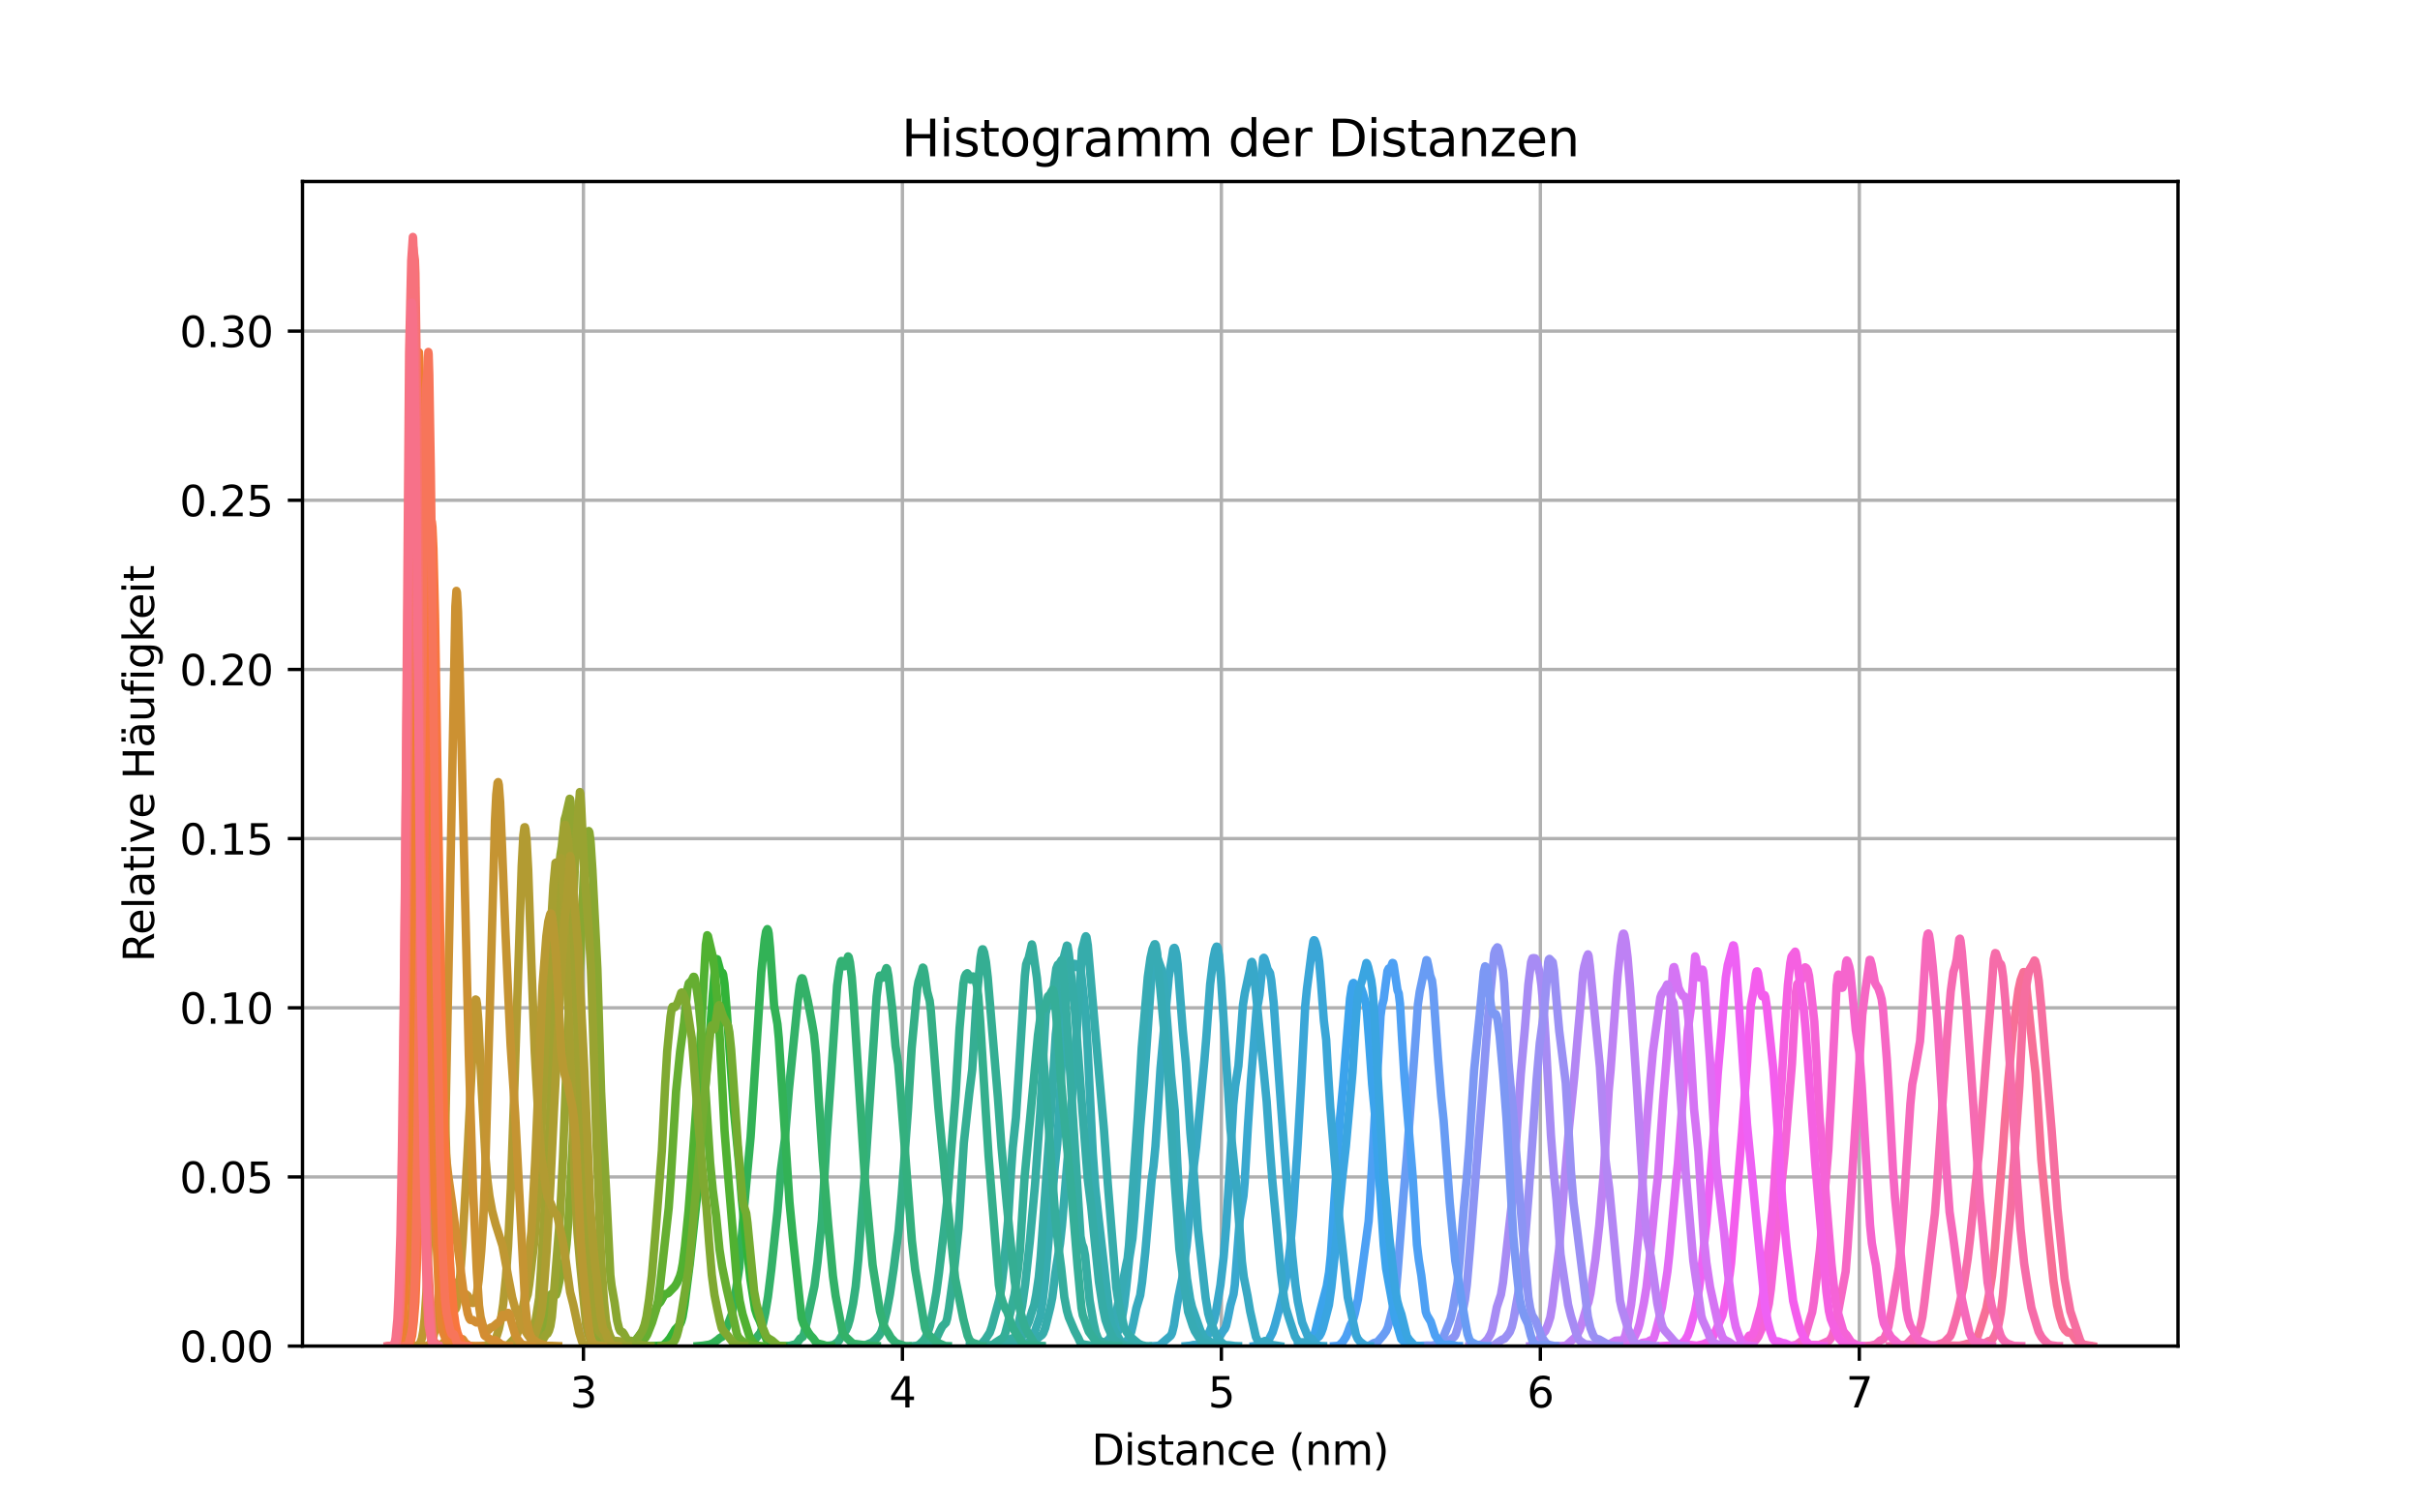 <?xml version="1.0" encoding="utf-8" standalone="no"?>
<!DOCTYPE svg PUBLIC "-//W3C//DTD SVG 1.1//EN"
  "http://www.w3.org/Graphics/SVG/1.1/DTD/svg11.dtd">
<svg xmlns:xlink="http://www.w3.org/1999/xlink" width="576pt" height="360pt" viewBox="0 0 576 360" xmlns="http://www.w3.org/2000/svg" version="1.1">
 <defs>
  <style type="text/css">*{stroke-linejoin: round; stroke-linecap: butt}</style>
 </defs>
 <g id="figure_1">
  <g id="patch_1">
   <path d="M 0 360 
L 576 360 
L 576 0 
L 0 0 
z
" style="fill: #ffffff"/>
  </g>
  <g id="axes_1">
   <g id="patch_2">
    <path d="M 72 320.4 
L 518.4 320.4 
L 518.4 43.2 
L 72 43.2 
z
" style="fill: #ffffff"/>
   </g>
   <g id="matplotlib.axis_1">
    <g id="xtick_1">
     <g id="line2d_1">
      <path d="M 138.869 320.4 
L 138.869 43.2 
" clip-path="url(#pe2c7e62759)" style="fill: none; stroke: #b0b0b0; stroke-width: 0.8; stroke-linecap: square"/>
     </g>
     <g id="line2d_2">
      <defs>
       <path id="m7ae070cda5" d="M 0 0 
L 0 3.5 
" style="stroke: #000000; stroke-width: 0.8"/>
      </defs>
      <g>
       <use xlink:href="#m7ae070cda5" x="138.869" y="320.4" style="stroke: #000000; stroke-width: 0.8"/>
      </g>
     </g>
     <g id="text_1">
      <!-- 3 -->
      <g transform="translate(135.688 334.998) scale(0.1 -0.1)">
       <defs>
        <path id="DejaVuSans-33" d="M 2597 2516 
Q 3050 2419 3304 2112 
Q 3559 1806 3559 1356 
Q 3559 666 3084 287 
Q 2609 -91 1734 -91 
Q 1441 -91 1130 -33 
Q 819 25 488 141 
L 488 750 
Q 750 597 1062 519 
Q 1375 441 1716 441 
Q 2309 441 2620 675 
Q 2931 909 2931 1356 
Q 2931 1769 2642 2001 
Q 2353 2234 1838 2234 
L 1294 2234 
L 1294 2753 
L 1863 2753 
Q 2328 2753 2575 2939 
Q 2822 3125 2822 3475 
Q 2822 3834 2567 4026 
Q 2313 4219 1838 4219 
Q 1578 4219 1281 4162 
Q 984 4106 628 3988 
L 628 4550 
Q 988 4650 1302 4700 
Q 1616 4750 1894 4750 
Q 2613 4750 3031 4423 
Q 3450 4097 3450 3541 
Q 3450 3153 3228 2886 
Q 3006 2619 2597 2516 
z
" transform="scale(0.016)"/>
       </defs>
       <use xlink:href="#DejaVuSans-33"/>
      </g>
     </g>
    </g>
    <g id="xtick_2">
     <g id="line2d_3">
      <path d="M 214.789 320.4 
L 214.789 43.2 
" clip-path="url(#pe2c7e62759)" style="fill: none; stroke: #b0b0b0; stroke-width: 0.8; stroke-linecap: square"/>
     </g>
     <g id="line2d_4">
      <g>
       <use xlink:href="#m7ae070cda5" x="214.789" y="320.4" style="stroke: #000000; stroke-width: 0.8"/>
      </g>
     </g>
     <g id="text_2">
      <!-- 4 -->
      <g transform="translate(211.608 334.998) scale(0.1 -0.1)">
       <defs>
        <path id="DejaVuSans-34" d="M 2419 4116 
L 825 1625 
L 2419 1625 
L 2419 4116 
z
M 2253 4666 
L 3047 4666 
L 3047 1625 
L 3713 1625 
L 3713 1100 
L 3047 1100 
L 3047 0 
L 2419 0 
L 2419 1100 
L 313 1100 
L 313 1709 
L 2253 4666 
z
" transform="scale(0.016)"/>
       </defs>
       <use xlink:href="#DejaVuSans-34"/>
      </g>
     </g>
    </g>
    <g id="xtick_3">
     <g id="line2d_5">
      <path d="M 290.71 320.4 
L 290.71 43.2 
" clip-path="url(#pe2c7e62759)" style="fill: none; stroke: #b0b0b0; stroke-width: 0.8; stroke-linecap: square"/>
     </g>
     <g id="line2d_6">
      <g>
       <use xlink:href="#m7ae070cda5" x="290.71" y="320.4" style="stroke: #000000; stroke-width: 0.8"/>
      </g>
     </g>
     <g id="text_3">
      <!-- 5 -->
      <g transform="translate(287.529 334.998) scale(0.1 -0.1)">
       <defs>
        <path id="DejaVuSans-35" d="M 691 4666 
L 3169 4666 
L 3169 4134 
L 1269 4134 
L 1269 2991 
Q 1406 3038 1543 3061 
Q 1681 3084 1819 3084 
Q 2600 3084 3056 2656 
Q 3513 2228 3513 1497 
Q 3513 744 3044 326 
Q 2575 -91 1722 -91 
Q 1428 -91 1123 -41 
Q 819 9 494 109 
L 494 744 
Q 775 591 1075 516 
Q 1375 441 1709 441 
Q 2250 441 2565 725 
Q 2881 1009 2881 1497 
Q 2881 1984 2565 2268 
Q 2250 2553 1709 2553 
Q 1456 2553 1204 2497 
Q 953 2441 691 2322 
L 691 4666 
z
" transform="scale(0.016)"/>
       </defs>
       <use xlink:href="#DejaVuSans-35"/>
      </g>
     </g>
    </g>
    <g id="xtick_4">
     <g id="line2d_7">
      <path d="M 366.63 320.4 
L 366.63 43.2 
" clip-path="url(#pe2c7e62759)" style="fill: none; stroke: #b0b0b0; stroke-width: 0.8; stroke-linecap: square"/>
     </g>
     <g id="line2d_8">
      <g>
       <use xlink:href="#m7ae070cda5" x="366.63" y="320.4" style="stroke: #000000; stroke-width: 0.8"/>
      </g>
     </g>
     <g id="text_4">
      <!-- 6 -->
      <g transform="translate(363.449 334.998) scale(0.1 -0.1)">
       <defs>
        <path id="DejaVuSans-36" d="M 2113 2584 
Q 1688 2584 1439 2293 
Q 1191 2003 1191 1497 
Q 1191 994 1439 701 
Q 1688 409 2113 409 
Q 2538 409 2786 701 
Q 3034 994 3034 1497 
Q 3034 2003 2786 2293 
Q 2538 2584 2113 2584 
z
M 3366 4563 
L 3366 3988 
Q 3128 4100 2886 4159 
Q 2644 4219 2406 4219 
Q 1781 4219 1451 3797 
Q 1122 3375 1075 2522 
Q 1259 2794 1537 2939 
Q 1816 3084 2150 3084 
Q 2853 3084 3261 2657 
Q 3669 2231 3669 1497 
Q 3669 778 3244 343 
Q 2819 -91 2113 -91 
Q 1303 -91 875 529 
Q 447 1150 447 2328 
Q 447 3434 972 4092 
Q 1497 4750 2381 4750 
Q 2619 4750 2861 4703 
Q 3103 4656 3366 4563 
z
" transform="scale(0.016)"/>
       </defs>
       <use xlink:href="#DejaVuSans-36"/>
      </g>
     </g>
    </g>
    <g id="xtick_5">
     <g id="line2d_9">
      <path d="M 442.551 320.4 
L 442.551 43.2 
" clip-path="url(#pe2c7e62759)" style="fill: none; stroke: #b0b0b0; stroke-width: 0.8; stroke-linecap: square"/>
     </g>
     <g id="line2d_10">
      <g>
       <use xlink:href="#m7ae070cda5" x="442.551" y="320.4" style="stroke: #000000; stroke-width: 0.8"/>
      </g>
     </g>
     <g id="text_5">
      <!-- 7 -->
      <g transform="translate(439.37 334.998) scale(0.1 -0.1)">
       <defs>
        <path id="DejaVuSans-37" d="M 525 4666 
L 3525 4666 
L 3525 4397 
L 1831 0 
L 1172 0 
L 2766 4134 
L 525 4134 
L 525 4666 
z
" transform="scale(0.016)"/>
       </defs>
       <use xlink:href="#DejaVuSans-37"/>
      </g>
     </g>
    </g>
    <g id="text_6">
     <!-- Distance (nm) -->
     <g transform="translate(259.808 348.677) scale(0.1 -0.1)">
      <defs>
       <path id="DejaVuSans-44" d="M 1259 4147 
L 1259 519 
L 2022 519 
Q 2988 519 3436 956 
Q 3884 1394 3884 2338 
Q 3884 3275 3436 3711 
Q 2988 4147 2022 4147 
L 1259 4147 
z
M 628 4666 
L 1925 4666 
Q 3281 4666 3915 4102 
Q 4550 3538 4550 2338 
Q 4550 1131 3912 565 
Q 3275 0 1925 0 
L 628 0 
L 628 4666 
z
" transform="scale(0.016)"/>
       <path id="DejaVuSans-69" d="M 603 3500 
L 1178 3500 
L 1178 0 
L 603 0 
L 603 3500 
z
M 603 4863 
L 1178 4863 
L 1178 4134 
L 603 4134 
L 603 4863 
z
" transform="scale(0.016)"/>
       <path id="DejaVuSans-73" d="M 2834 3397 
L 2834 2853 
Q 2591 2978 2328 3040 
Q 2066 3103 1784 3103 
Q 1356 3103 1142 2972 
Q 928 2841 928 2578 
Q 928 2378 1081 2264 
Q 1234 2150 1697 2047 
L 1894 2003 
Q 2506 1872 2764 1633 
Q 3022 1394 3022 966 
Q 3022 478 2636 193 
Q 2250 -91 1575 -91 
Q 1294 -91 989 -36 
Q 684 19 347 128 
L 347 722 
Q 666 556 975 473 
Q 1284 391 1588 391 
Q 1994 391 2212 530 
Q 2431 669 2431 922 
Q 2431 1156 2273 1281 
Q 2116 1406 1581 1522 
L 1381 1569 
Q 847 1681 609 1914 
Q 372 2147 372 2553 
Q 372 3047 722 3315 
Q 1072 3584 1716 3584 
Q 2034 3584 2315 3537 
Q 2597 3491 2834 3397 
z
" transform="scale(0.016)"/>
       <path id="DejaVuSans-74" d="M 1172 4494 
L 1172 3500 
L 2356 3500 
L 2356 3053 
L 1172 3053 
L 1172 1153 
Q 1172 725 1289 603 
Q 1406 481 1766 481 
L 2356 481 
L 2356 0 
L 1766 0 
Q 1100 0 847 248 
Q 594 497 594 1153 
L 594 3053 
L 172 3053 
L 172 3500 
L 594 3500 
L 594 4494 
L 1172 4494 
z
" transform="scale(0.016)"/>
       <path id="DejaVuSans-61" d="M 2194 1759 
Q 1497 1759 1228 1600 
Q 959 1441 959 1056 
Q 959 750 1161 570 
Q 1363 391 1709 391 
Q 2188 391 2477 730 
Q 2766 1069 2766 1631 
L 2766 1759 
L 2194 1759 
z
M 3341 1997 
L 3341 0 
L 2766 0 
L 2766 531 
Q 2569 213 2275 61 
Q 1981 -91 1556 -91 
Q 1019 -91 701 211 
Q 384 513 384 1019 
Q 384 1609 779 1909 
Q 1175 2209 1959 2209 
L 2766 2209 
L 2766 2266 
Q 2766 2663 2505 2880 
Q 2244 3097 1772 3097 
Q 1472 3097 1187 3025 
Q 903 2953 641 2809 
L 641 3341 
Q 956 3463 1253 3523 
Q 1550 3584 1831 3584 
Q 2591 3584 2966 3190 
Q 3341 2797 3341 1997 
z
" transform="scale(0.016)"/>
       <path id="DejaVuSans-6e" d="M 3513 2113 
L 3513 0 
L 2938 0 
L 2938 2094 
Q 2938 2591 2744 2837 
Q 2550 3084 2163 3084 
Q 1697 3084 1428 2787 
Q 1159 2491 1159 1978 
L 1159 0 
L 581 0 
L 581 3500 
L 1159 3500 
L 1159 2956 
Q 1366 3272 1645 3428 
Q 1925 3584 2291 3584 
Q 2894 3584 3203 3211 
Q 3513 2838 3513 2113 
z
" transform="scale(0.016)"/>
       <path id="DejaVuSans-63" d="M 3122 3366 
L 3122 2828 
Q 2878 2963 2633 3030 
Q 2388 3097 2138 3097 
Q 1578 3097 1268 2742 
Q 959 2388 959 1747 
Q 959 1106 1268 751 
Q 1578 397 2138 397 
Q 2388 397 2633 464 
Q 2878 531 3122 666 
L 3122 134 
Q 2881 22 2623 -34 
Q 2366 -91 2075 -91 
Q 1284 -91 818 406 
Q 353 903 353 1747 
Q 353 2603 823 3093 
Q 1294 3584 2113 3584 
Q 2378 3584 2631 3529 
Q 2884 3475 3122 3366 
z
" transform="scale(0.016)"/>
       <path id="DejaVuSans-65" d="M 3597 1894 
L 3597 1613 
L 953 1613 
Q 991 1019 1311 708 
Q 1631 397 2203 397 
Q 2534 397 2845 478 
Q 3156 559 3463 722 
L 3463 178 
Q 3153 47 2828 -22 
Q 2503 -91 2169 -91 
Q 1331 -91 842 396 
Q 353 884 353 1716 
Q 353 2575 817 3079 
Q 1281 3584 2069 3584 
Q 2775 3584 3186 3129 
Q 3597 2675 3597 1894 
z
M 3022 2063 
Q 3016 2534 2758 2815 
Q 2500 3097 2075 3097 
Q 1594 3097 1305 2825 
Q 1016 2553 972 2059 
L 3022 2063 
z
" transform="scale(0.016)"/>
       <path id="DejaVuSans-20" transform="scale(0.016)"/>
       <path id="DejaVuSans-28" d="M 1984 4856 
Q 1566 4138 1362 3434 
Q 1159 2731 1159 2009 
Q 1159 1288 1364 580 
Q 1569 -128 1984 -844 
L 1484 -844 
Q 1016 -109 783 600 
Q 550 1309 550 2009 
Q 550 2706 781 3412 
Q 1013 4119 1484 4856 
L 1984 4856 
z
" transform="scale(0.016)"/>
       <path id="DejaVuSans-6d" d="M 3328 2828 
Q 3544 3216 3844 3400 
Q 4144 3584 4550 3584 
Q 5097 3584 5394 3201 
Q 5691 2819 5691 2113 
L 5691 0 
L 5113 0 
L 5113 2094 
Q 5113 2597 4934 2840 
Q 4756 3084 4391 3084 
Q 3944 3084 3684 2787 
Q 3425 2491 3425 1978 
L 3425 0 
L 2847 0 
L 2847 2094 
Q 2847 2600 2669 2842 
Q 2491 3084 2119 3084 
Q 1678 3084 1418 2786 
Q 1159 2488 1159 1978 
L 1159 0 
L 581 0 
L 581 3500 
L 1159 3500 
L 1159 2956 
Q 1356 3278 1631 3431 
Q 1906 3584 2284 3584 
Q 2666 3584 2933 3390 
Q 3200 3197 3328 2828 
z
" transform="scale(0.016)"/>
       <path id="DejaVuSans-29" d="M 513 4856 
L 1013 4856 
Q 1481 4119 1714 3412 
Q 1947 2706 1947 2009 
Q 1947 1309 1714 600 
Q 1481 -109 1013 -844 
L 513 -844 
Q 928 -128 1133 580 
Q 1338 1288 1338 2009 
Q 1338 2731 1133 3434 
Q 928 4138 513 4856 
z
" transform="scale(0.016)"/>
      </defs>
      <use xlink:href="#DejaVuSans-44"/>
      <use xlink:href="#DejaVuSans-69" transform="translate(77.002 0)"/>
      <use xlink:href="#DejaVuSans-73" transform="translate(104.785 0)"/>
      <use xlink:href="#DejaVuSans-74" transform="translate(156.885 0)"/>
      <use xlink:href="#DejaVuSans-61" transform="translate(196.094 0)"/>
      <use xlink:href="#DejaVuSans-6e" transform="translate(257.373 0)"/>
      <use xlink:href="#DejaVuSans-63" transform="translate(320.752 0)"/>
      <use xlink:href="#DejaVuSans-65" transform="translate(375.732 0)"/>
      <use xlink:href="#DejaVuSans-20" transform="translate(437.256 0)"/>
      <use xlink:href="#DejaVuSans-28" transform="translate(469.043 0)"/>
      <use xlink:href="#DejaVuSans-6e" transform="translate(508.057 0)"/>
      <use xlink:href="#DejaVuSans-6d" transform="translate(571.436 0)"/>
      <use xlink:href="#DejaVuSans-29" transform="translate(668.848 0)"/>
     </g>
    </g>
   </g>
   <g id="matplotlib.axis_2">
    <g id="ytick_1">
     <g id="line2d_11">
      <path d="M 72 320.4 
L 518.4 320.4 
" clip-path="url(#pe2c7e62759)" style="fill: none; stroke: #b0b0b0; stroke-width: 0.8; stroke-linecap: square"/>
     </g>
     <g id="line2d_12">
      <defs>
       <path id="m36658f6b5e" d="M 0 0 
L -3.5 0 
" style="stroke: #000000; stroke-width: 0.8"/>
      </defs>
      <g>
       <use xlink:href="#m36658f6b5e" x="72" y="320.4" style="stroke: #000000; stroke-width: 0.8"/>
      </g>
     </g>
     <g id="text_7">
      <!-- 0.00 -->
      <g transform="translate(42.734 324.199) scale(0.1 -0.1)">
       <defs>
        <path id="DejaVuSans-30" d="M 2034 4250 
Q 1547 4250 1301 3770 
Q 1056 3291 1056 2328 
Q 1056 1369 1301 889 
Q 1547 409 2034 409 
Q 2525 409 2770 889 
Q 3016 1369 3016 2328 
Q 3016 3291 2770 3770 
Q 2525 4250 2034 4250 
z
M 2034 4750 
Q 2819 4750 3233 4129 
Q 3647 3509 3647 2328 
Q 3647 1150 3233 529 
Q 2819 -91 2034 -91 
Q 1250 -91 836 529 
Q 422 1150 422 2328 
Q 422 3509 836 4129 
Q 1250 4750 2034 4750 
z
" transform="scale(0.016)"/>
        <path id="DejaVuSans-2e" d="M 684 794 
L 1344 794 
L 1344 0 
L 684 0 
L 684 794 
z
" transform="scale(0.016)"/>
       </defs>
       <use xlink:href="#DejaVuSans-30"/>
       <use xlink:href="#DejaVuSans-2e" transform="translate(63.623 0)"/>
       <use xlink:href="#DejaVuSans-30" transform="translate(95.41 0)"/>
       <use xlink:href="#DejaVuSans-30" transform="translate(159.033 0)"/>
      </g>
     </g>
    </g>
    <g id="ytick_2">
     <g id="line2d_13">
      <path d="M 72 280.135 
L 518.4 280.135 
" clip-path="url(#pe2c7e62759)" style="fill: none; stroke: #b0b0b0; stroke-width: 0.8; stroke-linecap: square"/>
     </g>
     <g id="line2d_14">
      <g>
       <use xlink:href="#m36658f6b5e" x="72" y="280.135" style="stroke: #000000; stroke-width: 0.8"/>
      </g>
     </g>
     <g id="text_8">
      <!-- 0.05 -->
      <g transform="translate(42.734 283.934) scale(0.1 -0.1)">
       <use xlink:href="#DejaVuSans-30"/>
       <use xlink:href="#DejaVuSans-2e" transform="translate(63.623 0)"/>
       <use xlink:href="#DejaVuSans-30" transform="translate(95.41 0)"/>
       <use xlink:href="#DejaVuSans-35" transform="translate(159.033 0)"/>
      </g>
     </g>
    </g>
    <g id="ytick_3">
     <g id="line2d_15">
      <path d="M 72 239.87 
L 518.4 239.87 
" clip-path="url(#pe2c7e62759)" style="fill: none; stroke: #b0b0b0; stroke-width: 0.8; stroke-linecap: square"/>
     </g>
     <g id="line2d_16">
      <g>
       <use xlink:href="#m36658f6b5e" x="72" y="239.87" style="stroke: #000000; stroke-width: 0.8"/>
      </g>
     </g>
     <g id="text_9">
      <!-- 0.10 -->
      <g transform="translate(42.734 243.669) scale(0.1 -0.1)">
       <defs>
        <path id="DejaVuSans-31" d="M 794 531 
L 1825 531 
L 1825 4091 
L 703 3866 
L 703 4441 
L 1819 4666 
L 2450 4666 
L 2450 531 
L 3481 531 
L 3481 0 
L 794 0 
L 794 531 
z
" transform="scale(0.016)"/>
       </defs>
       <use xlink:href="#DejaVuSans-30"/>
       <use xlink:href="#DejaVuSans-2e" transform="translate(63.623 0)"/>
       <use xlink:href="#DejaVuSans-31" transform="translate(95.41 0)"/>
       <use xlink:href="#DejaVuSans-30" transform="translate(159.033 0)"/>
      </g>
     </g>
    </g>
    <g id="ytick_4">
     <g id="line2d_17">
      <path d="M 72 199.605 
L 518.4 199.605 
" clip-path="url(#pe2c7e62759)" style="fill: none; stroke: #b0b0b0; stroke-width: 0.8; stroke-linecap: square"/>
     </g>
     <g id="line2d_18">
      <g>
       <use xlink:href="#m36658f6b5e" x="72" y="199.605" style="stroke: #000000; stroke-width: 0.8"/>
      </g>
     </g>
     <g id="text_10">
      <!-- 0.15 -->
      <g transform="translate(42.734 203.404) scale(0.1 -0.1)">
       <use xlink:href="#DejaVuSans-30"/>
       <use xlink:href="#DejaVuSans-2e" transform="translate(63.623 0)"/>
       <use xlink:href="#DejaVuSans-31" transform="translate(95.41 0)"/>
       <use xlink:href="#DejaVuSans-35" transform="translate(159.033 0)"/>
      </g>
     </g>
    </g>
    <g id="ytick_5">
     <g id="line2d_19">
      <path d="M 72 159.339 
L 518.4 159.339 
" clip-path="url(#pe2c7e62759)" style="fill: none; stroke: #b0b0b0; stroke-width: 0.8; stroke-linecap: square"/>
     </g>
     <g id="line2d_20">
      <g>
       <use xlink:href="#m36658f6b5e" x="72" y="159.339" style="stroke: #000000; stroke-width: 0.8"/>
      </g>
     </g>
     <g id="text_11">
      <!-- 0.20 -->
      <g transform="translate(42.734 163.139) scale(0.1 -0.1)">
       <defs>
        <path id="DejaVuSans-32" d="M 1228 531 
L 3431 531 
L 3431 0 
L 469 0 
L 469 531 
Q 828 903 1448 1529 
Q 2069 2156 2228 2338 
Q 2531 2678 2651 2914 
Q 2772 3150 2772 3378 
Q 2772 3750 2511 3984 
Q 2250 4219 1831 4219 
Q 1534 4219 1204 4116 
Q 875 4013 500 3803 
L 500 4441 
Q 881 4594 1212 4672 
Q 1544 4750 1819 4750 
Q 2544 4750 2975 4387 
Q 3406 4025 3406 3419 
Q 3406 3131 3298 2873 
Q 3191 2616 2906 2266 
Q 2828 2175 2409 1742 
Q 1991 1309 1228 531 
z
" transform="scale(0.016)"/>
       </defs>
       <use xlink:href="#DejaVuSans-30"/>
       <use xlink:href="#DejaVuSans-2e" transform="translate(63.623 0)"/>
       <use xlink:href="#DejaVuSans-32" transform="translate(95.41 0)"/>
       <use xlink:href="#DejaVuSans-30" transform="translate(159.033 0)"/>
      </g>
     </g>
    </g>
    <g id="ytick_6">
     <g id="line2d_21">
      <path d="M 72 119.074 
L 518.4 119.074 
" clip-path="url(#pe2c7e62759)" style="fill: none; stroke: #b0b0b0; stroke-width: 0.8; stroke-linecap: square"/>
     </g>
     <g id="line2d_22">
      <g>
       <use xlink:href="#m36658f6b5e" x="72" y="119.074" style="stroke: #000000; stroke-width: 0.8"/>
      </g>
     </g>
     <g id="text_12">
      <!-- 0.25 -->
      <g transform="translate(42.734 122.873) scale(0.1 -0.1)">
       <use xlink:href="#DejaVuSans-30"/>
       <use xlink:href="#DejaVuSans-2e" transform="translate(63.623 0)"/>
       <use xlink:href="#DejaVuSans-32" transform="translate(95.41 0)"/>
       <use xlink:href="#DejaVuSans-35" transform="translate(159.033 0)"/>
      </g>
     </g>
    </g>
    <g id="ytick_7">
     <g id="line2d_23">
      <path d="M 72 78.809 
L 518.4 78.809 
" clip-path="url(#pe2c7e62759)" style="fill: none; stroke: #b0b0b0; stroke-width: 0.8; stroke-linecap: square"/>
     </g>
     <g id="line2d_24">
      <g>
       <use xlink:href="#m36658f6b5e" x="72" y="78.809" style="stroke: #000000; stroke-width: 0.8"/>
      </g>
     </g>
     <g id="text_13">
      <!-- 0.30 -->
      <g transform="translate(42.734 82.608) scale(0.1 -0.1)">
       <use xlink:href="#DejaVuSans-30"/>
       <use xlink:href="#DejaVuSans-2e" transform="translate(63.623 0)"/>
       <use xlink:href="#DejaVuSans-33" transform="translate(95.41 0)"/>
       <use xlink:href="#DejaVuSans-30" transform="translate(159.033 0)"/>
      </g>
     </g>
    </g>
    <g id="text_14">
     <!-- Relative Häufigkeit -->
     <g transform="translate(36.655 229.009) rotate(-90) scale(0.1 -0.1)">
      <defs>
       <path id="DejaVuSans-52" d="M 2841 2188 
Q 3044 2119 3236 1894 
Q 3428 1669 3622 1275 
L 4263 0 
L 3584 0 
L 2988 1197 
Q 2756 1666 2539 1819 
Q 2322 1972 1947 1972 
L 1259 1972 
L 1259 0 
L 628 0 
L 628 4666 
L 2053 4666 
Q 2853 4666 3247 4331 
Q 3641 3997 3641 3322 
Q 3641 2881 3436 2590 
Q 3231 2300 2841 2188 
z
M 1259 4147 
L 1259 2491 
L 2053 2491 
Q 2509 2491 2742 2702 
Q 2975 2913 2975 3322 
Q 2975 3731 2742 3939 
Q 2509 4147 2053 4147 
L 1259 4147 
z
" transform="scale(0.016)"/>
       <path id="DejaVuSans-6c" d="M 603 4863 
L 1178 4863 
L 1178 0 
L 603 0 
L 603 4863 
z
" transform="scale(0.016)"/>
       <path id="DejaVuSans-76" d="M 191 3500 
L 800 3500 
L 1894 563 
L 2988 3500 
L 3597 3500 
L 2284 0 
L 1503 0 
L 191 3500 
z
" transform="scale(0.016)"/>
       <path id="DejaVuSans-48" d="M 628 4666 
L 1259 4666 
L 1259 2753 
L 3553 2753 
L 3553 4666 
L 4184 4666 
L 4184 0 
L 3553 0 
L 3553 2222 
L 1259 2222 
L 1259 0 
L 628 0 
L 628 4666 
z
" transform="scale(0.016)"/>
       <path id="DejaVuSans-e4" d="M 2194 1759 
Q 1497 1759 1228 1600 
Q 959 1441 959 1056 
Q 959 750 1161 570 
Q 1363 391 1709 391 
Q 2188 391 2477 730 
Q 2766 1069 2766 1631 
L 2766 1759 
L 2194 1759 
z
M 3341 1997 
L 3341 0 
L 2766 0 
L 2766 531 
Q 2569 213 2275 61 
Q 1981 -91 1556 -91 
Q 1019 -91 701 211 
Q 384 513 384 1019 
Q 384 1609 779 1909 
Q 1175 2209 1959 2209 
L 2766 2209 
L 2766 2266 
Q 2766 2663 2505 2880 
Q 2244 3097 1772 3097 
Q 1472 3097 1187 3025 
Q 903 2953 641 2809 
L 641 3341 
Q 956 3463 1253 3523 
Q 1550 3584 1831 3584 
Q 2591 3584 2966 3190 
Q 3341 2797 3341 1997 
z
M 2150 4850 
L 2784 4850 
L 2784 4219 
L 2150 4219 
L 2150 4850 
z
M 928 4850 
L 1562 4850 
L 1562 4219 
L 928 4219 
L 928 4850 
z
" transform="scale(0.016)"/>
       <path id="DejaVuSans-75" d="M 544 1381 
L 544 3500 
L 1119 3500 
L 1119 1403 
Q 1119 906 1312 657 
Q 1506 409 1894 409 
Q 2359 409 2629 706 
Q 2900 1003 2900 1516 
L 2900 3500 
L 3475 3500 
L 3475 0 
L 2900 0 
L 2900 538 
Q 2691 219 2414 64 
Q 2138 -91 1772 -91 
Q 1169 -91 856 284 
Q 544 659 544 1381 
z
M 1991 3584 
L 1991 3584 
z
" transform="scale(0.016)"/>
       <path id="DejaVuSans-66" d="M 2375 4863 
L 2375 4384 
L 1825 4384 
Q 1516 4384 1395 4259 
Q 1275 4134 1275 3809 
L 1275 3500 
L 2222 3500 
L 2222 3053 
L 1275 3053 
L 1275 0 
L 697 0 
L 697 3053 
L 147 3053 
L 147 3500 
L 697 3500 
L 697 3744 
Q 697 4328 969 4595 
Q 1241 4863 1831 4863 
L 2375 4863 
z
" transform="scale(0.016)"/>
       <path id="DejaVuSans-67" d="M 2906 1791 
Q 2906 2416 2648 2759 
Q 2391 3103 1925 3103 
Q 1463 3103 1205 2759 
Q 947 2416 947 1791 
Q 947 1169 1205 825 
Q 1463 481 1925 481 
Q 2391 481 2648 825 
Q 2906 1169 2906 1791 
z
M 3481 434 
Q 3481 -459 3084 -895 
Q 2688 -1331 1869 -1331 
Q 1566 -1331 1297 -1286 
Q 1028 -1241 775 -1147 
L 775 -588 
Q 1028 -725 1275 -790 
Q 1522 -856 1778 -856 
Q 2344 -856 2625 -561 
Q 2906 -266 2906 331 
L 2906 616 
Q 2728 306 2450 153 
Q 2172 0 1784 0 
Q 1141 0 747 490 
Q 353 981 353 1791 
Q 353 2603 747 3093 
Q 1141 3584 1784 3584 
Q 2172 3584 2450 3431 
Q 2728 3278 2906 2969 
L 2906 3500 
L 3481 3500 
L 3481 434 
z
" transform="scale(0.016)"/>
       <path id="DejaVuSans-6b" d="M 581 4863 
L 1159 4863 
L 1159 1991 
L 2875 3500 
L 3609 3500 
L 1753 1863 
L 3688 0 
L 2938 0 
L 1159 1709 
L 1159 0 
L 581 0 
L 581 4863 
z
" transform="scale(0.016)"/>
      </defs>
      <use xlink:href="#DejaVuSans-52"/>
      <use xlink:href="#DejaVuSans-65" transform="translate(64.982 0)"/>
      <use xlink:href="#DejaVuSans-6c" transform="translate(126.506 0)"/>
      <use xlink:href="#DejaVuSans-61" transform="translate(154.289 0)"/>
      <use xlink:href="#DejaVuSans-74" transform="translate(215.568 0)"/>
      <use xlink:href="#DejaVuSans-69" transform="translate(254.777 0)"/>
      <use xlink:href="#DejaVuSans-76" transform="translate(282.561 0)"/>
      <use xlink:href="#DejaVuSans-65" transform="translate(341.74 0)"/>
      <use xlink:href="#DejaVuSans-20" transform="translate(403.264 0)"/>
      <use xlink:href="#DejaVuSans-48" transform="translate(435.051 0)"/>
      <use xlink:href="#DejaVuSans-e4" transform="translate(510.246 0)"/>
      <use xlink:href="#DejaVuSans-75" transform="translate(571.525 0)"/>
      <use xlink:href="#DejaVuSans-66" transform="translate(634.904 0)"/>
      <use xlink:href="#DejaVuSans-69" transform="translate(670.109 0)"/>
      <use xlink:href="#DejaVuSans-67" transform="translate(697.893 0)"/>
      <use xlink:href="#DejaVuSans-6b" transform="translate(761.369 0)"/>
      <use xlink:href="#DejaVuSans-65" transform="translate(815.654 0)"/>
      <use xlink:href="#DejaVuSans-69" transform="translate(877.178 0)"/>
      <use xlink:href="#DejaVuSans-74" transform="translate(904.961 0)"/>
     </g>
    </g>
   </g>
   <g id="line2d_25">
    <path d="M 464.278 320.4 
L 466.488 320.297 
L 467.338 320.103 
L 468.188 319.856 
L 468.868 319.758 
L 470.058 319.3 
L 470.398 318.863 
L 470.908 317.518 
L 472.778 311.438 
L 473.628 306.973 
L 474.138 303.67 
L 474.818 297.075 
L 475.668 286.518 
L 476.518 276.302 
L 477.198 266.921 
L 478.048 256.676 
L 479.068 245.705 
L 480.428 235.581 
L 480.938 233.258 
L 481.618 231.368 
L 481.788 231.361 
L 481.958 231.916 
L 482.298 234.631 
L 483.828 249.545 
L 484.508 255.454 
L 485.019 262.65 
L 485.869 276.118 
L 487.569 293.556 
L 488.759 304.959 
L 489.609 310.618 
L 490.289 313.549 
L 490.969 315.668 
L 491.479 316.508 
L 492.159 317.154 
L 492.669 317.216 
L 493.009 317.322 
L 493.349 317.747 
L 494.029 318.834 
L 495.049 319.692 
L 495.559 319.973 
L 498.109 320.4 
L 498.109 320.4 
" clip-path="url(#pe2c7e62759)" style="fill: none; stroke: #f76f96; stroke-width: 2; stroke-linecap: square"/>
   </g>
   <g id="line2d_26">
    <path d="M 463.057 320.399 
L 464.082 320.297 
L 464.765 320.262 
L 466.302 320.308 
L 469.889 320.186 
L 471.597 319.784 
L 472.11 319.835 
L 472.451 319.694 
L 473.305 319.195 
L 473.818 319.149 
L 474.16 318.849 
L 474.672 318.089 
L 475.184 316.91 
L 475.697 315.218 
L 476.209 312.564 
L 476.722 308.311 
L 478.601 287.406 
L 480.65 258.6 
L 481.505 241.064 
L 481.846 237.299 
L 482.7 232.349 
L 483.042 230.785 
L 483.384 230.204 
L 483.725 229.645 
L 484.238 228.607 
L 484.408 228.761 
L 484.75 230.016 
L 485.262 233.444 
L 485.775 238.798 
L 488.337 269.174 
L 489.02 278.43 
L 489.704 287.648 
L 491.412 304.4 
L 492.778 312.077 
L 495.17 319.229 
L 495.682 319.909 
L 496.195 320.288 
L 496.707 320.393 
L 497.049 320.399 
L 497.049 320.399 
" clip-path="url(#pe2c7e62759)" style="fill: none; stroke: #f66ea0; stroke-width: 2; stroke-linecap: square"/>
   </g>
   <g id="line2d_27">
    <path d="M 455.758 320.4 
L 457.654 320.288 
L 459.033 320.232 
L 460.929 320.172 
L 461.619 319.903 
L 462.308 319.679 
L 462.825 319.436 
L 464.204 318 
L 464.549 317.178 
L 465.755 313.073 
L 467.307 306.436 
L 468.341 299.624 
L 468.858 295.255 
L 470.582 278.539 
L 471.099 273.549 
L 472.305 257.858 
L 473.167 246.708 
L 473.857 237.986 
L 474.546 228.313 
L 474.891 226.846 
L 475.063 226.916 
L 475.408 227.974 
L 475.753 229.018 
L 476.27 229.547 
L 476.442 230.132 
L 476.787 232.505 
L 477.304 238.157 
L 478.51 255.189 
L 479.2 266.585 
L 480.062 280.808 
L 480.924 292.537 
L 481.785 300.739 
L 482.475 305.199 
L 483.509 311.284 
L 484.716 315.335 
L 485.233 316.981 
L 485.922 318.245 
L 486.439 318.87 
L 487.129 319.55 
L 487.646 320.014 
L 488.335 320.208 
L 489.714 320.397 
L 490.059 320.4 
L 490.059 320.4 
" clip-path="url(#pe2c7e62759)" style="fill: none; stroke: #f66ca9; stroke-width: 2; stroke-linecap: square"/>
   </g>
   <g id="line2d_28">
    <path d="M 449.887 320.4 
L 451.767 320.294 
L 453.491 320.069 
L 453.961 319.794 
L 455.999 317.699 
L 456.312 317.576 
L 456.625 317.117 
L 457.096 315.696 
L 457.566 313.454 
L 458.036 309.996 
L 459.76 295.297 
L 460.543 288.839 
L 461.013 282.68 
L 463.051 252.154 
L 463.678 243.631 
L 464.304 236.012 
L 464.931 231.366 
L 465.401 229.823 
L 465.715 228.358 
L 466.342 223.561 
L 466.498 223.416 
L 466.655 223.992 
L 466.968 226.695 
L 468.065 239.643 
L 469.006 253.041 
L 469.789 264.382 
L 470.416 273.569 
L 471.2 284.998 
L 473.08 305.276 
L 474.02 310.61 
L 474.804 313.579 
L 476.214 317.952 
L 476.685 318.776 
L 477.311 319.454 
L 477.938 319.846 
L 479.349 320.343 
L 481.072 320.4 
L 481.072 320.4 
" clip-path="url(#pe2c7e62759)" style="fill: none; stroke: #f66bb2; stroke-width: 2; stroke-linecap: square"/>
   </g>
   <g id="line2d_29">
    <path d="M 443.686 320.4 
L 445.216 320.292 
L 446.439 320.004 
L 446.898 319.627 
L 447.51 319.071 
L 448.275 318.749 
L 448.581 318.308 
L 449.039 317.267 
L 449.498 315.706 
L 450.11 312.412 
L 451.945 301.696 
L 452.557 295.379 
L 453.169 286.537 
L 454.699 262.754 
L 455.157 258.023 
L 455.769 254.903 
L 456.993 247.858 
L 457.299 243.854 
L 458.522 223.758 
L 458.828 222.281 
L 458.981 222.18 
L 459.134 222.513 
L 459.44 224.384 
L 460.052 230.254 
L 461.122 242.961 
L 463.111 275.822 
L 464.028 288.431 
L 464.793 293.75 
L 466.628 307.571 
L 467.393 311.202 
L 468.77 317.275 
L 469.381 318.588 
L 469.84 319.181 
L 470.299 319.386 
L 471.37 319.507 
L 472.287 319.857 
L 473.358 320.353 
L 474.123 320.4 
L 474.123 320.4 
" clip-path="url(#pe2c7e62759)" style="fill: none; stroke: #f669bb; stroke-width: 2; stroke-linecap: square"/>
   </g>
   <g id="line2d_30">
    <path d="M 428.672 320.4 
L 430.099 320.303 
L 431.685 320.127 
L 432.954 320.148 
L 434.222 319.628 
L 435.332 319.112 
L 435.808 318.517 
L 436.125 317.895 
L 436.601 316.308 
L 437.552 312.026 
L 439.297 302.661 
L 439.772 296.664 
L 441.992 262.124 
L 443.261 241.527 
L 443.895 236.393 
L 445.005 228.466 
L 445.164 228.483 
L 445.481 229.573 
L 446.274 233.901 
L 446.591 234.506 
L 447.067 235.237 
L 447.542 236.65 
L 447.859 237.837 
L 448.177 240.158 
L 449.128 252.515 
L 449.604 260.536 
L 450.555 278.391 
L 451.031 284.972 
L 453.727 311.508 
L 454.202 313.999 
L 454.678 315.502 
L 455.312 316.658 
L 455.946 317.817 
L 456.422 318.697 
L 456.898 319.101 
L 459.752 320.376 
L 460.228 320.399 
L 460.228 320.399 
" clip-path="url(#pe2c7e62759)" style="fill: none; stroke: #f667c4; stroke-width: 2; stroke-linecap: square"/>
   </g>
   <g id="line2d_31">
    <path d="M 425.211 320.4 
L 426.49 320.302 
L 427.627 320.036 
L 429.19 318.863 
L 429.616 318.008 
L 430.185 316.145 
L 430.895 313.69 
L 431.321 312.343 
L 431.748 309.734 
L 433.169 297.559 
L 435.158 273.835 
L 435.869 260.824 
L 437.148 234.546 
L 437.432 232.246 
L 437.574 231.967 
L 437.716 232.217 
L 438.426 235.129 
L 438.569 235.063 
L 438.711 234.588 
L 438.995 232.43 
L 439.421 228.944 
L 439.563 228.6 
L 439.705 228.702 
L 440.132 230.005 
L 440.416 231.382 
L 440.842 235.59 
L 441.695 245.168 
L 442.547 250.46 
L 443.116 258.116 
L 444.395 279.651 
L 445.105 291.613 
L 445.532 295.905 
L 445.958 298.31 
L 446.526 301.284 
L 447.095 306.077 
L 447.947 313.158 
L 448.374 314.978 
L 449.368 317.027 
L 450.079 318.26 
L 450.505 318.683 
L 451.074 319.155 
L 451.926 319.97 
L 452.637 320.347 
L 453.489 320.4 
L 453.489 320.4 
" clip-path="url(#pe2c7e62759)" style="fill: none; stroke: #f565cd; stroke-width: 2; stroke-linecap: square"/>
   </g>
   <g id="line2d_32">
    <path d="M 411.769 320.4 
L 413.337 320.299 
L 415.532 320.108 
L 416.316 320.137 
L 416.787 319.895 
L 417.884 319.006 
L 418.511 318.156 
L 419.139 316.699 
L 420.236 313.861 
L 421.02 310.298 
L 421.491 306.848 
L 424.784 274.525 
L 426.509 253.267 
L 427.449 236.192 
L 427.763 234.232 
L 427.92 234.042 
L 428.233 234.112 
L 428.39 234.026 
L 428.704 233.381 
L 429.645 230.236 
L 429.958 230.424 
L 430.272 230.948 
L 430.586 232.288 
L 431.056 236.147 
L 431.84 243.186 
L 432.31 251.449 
L 433.094 265.927 
L 434.663 285.549 
L 435.917 300.748 
L 436.858 309.556 
L 437.328 311.963 
L 438.739 316.833 
L 439.21 317.44 
L 439.524 317.763 
L 440.621 319.452 
L 442.503 320.389 
L 442.973 320.4 
L 442.973 320.4 
" clip-path="url(#pe2c7e62759)" style="fill: none; stroke: #f563d7; stroke-width: 2; stroke-linecap: square"/>
   </g>
   <g id="line2d_33">
    <path d="M 413.434 320.399 
L 414.163 320.297 
L 414.892 319.816 
L 415.329 319.416 
L 416.35 317.895 
L 416.933 317.844 
L 417.225 317.476 
L 417.662 316.353 
L 419.12 311.052 
L 419.703 307.621 
L 420.432 301.411 
L 421.891 287.96 
L 422.328 281.723 
L 423.203 268.131 
L 423.932 259.371 
L 424.952 242.705 
L 425.536 234.495 
L 426.119 229.214 
L 426.411 227.696 
L 426.702 227.267 
L 426.994 226.878 
L 427.285 226.512 
L 427.431 226.781 
L 427.723 228.586 
L 428.452 234.246 
L 429.327 240.241 
L 429.764 245.033 
L 432.097 277.445 
L 434.722 307.506 
L 435.305 312.031 
L 435.742 313.961 
L 436.326 315.413 
L 437.638 318.487 
L 438.95 319.884 
L 439.533 320.18 
L 440.262 320.313 
L 442.449 320.4 
L 442.449 320.4 
" clip-path="url(#pe2c7e62759)" style="fill: none; stroke: #f560e1; stroke-width: 2; stroke-linecap: square"/>
   </g>
   <g id="line2d_34">
    <path d="M 399.523 320.4 
L 401.086 320.287 
L 402.302 320.108 
L 403.865 320.283 
L 405.429 319.942 
L 406.818 319.302 
L 407.339 318.849 
L 407.861 317.935 
L 409.945 313.132 
L 410.466 310.779 
L 411.682 303.375 
L 412.03 300.62 
L 412.898 290.152 
L 414.635 269.401 
L 415.33 259.881 
L 415.851 252.941 
L 416.72 239.332 
L 417.067 237.393 
L 417.415 235.643 
L 417.936 231.811 
L 418.109 231.215 
L 418.283 231.204 
L 418.457 231.716 
L 418.978 235.026 
L 419.325 236.872 
L 419.499 237.172 
L 419.673 237.088 
L 419.847 236.875 
L 420.02 236.874 
L 420.194 237.35 
L 420.541 239.755 
L 422.105 254.633 
L 422.626 261.722 
L 424.189 285.463 
L 425.232 296.78 
L 426.795 309.643 
L 427.49 312.557 
L 428.532 316.568 
L 429.574 318.883 
L 430.443 319.837 
L 430.964 320.197 
L 431.485 320.205 
L 432.18 320.194 
L 433.917 320.399 
L 434.091 320.4 
L 434.091 320.4 
" clip-path="url(#pe2c7e62759)" style="fill: none; stroke: #f45ded; stroke-width: 2; stroke-linecap: square"/>
   </g>
   <g id="line2d_35">
    <path d="M 395.393 320.4 
L 397.294 320.277 
L 399.828 320.063 
L 400.62 319.461 
L 401.095 318.945 
L 401.729 317.866 
L 402.204 316.555 
L 403.471 311.942 
L 404.422 306.64 
L 404.897 302.901 
L 405.689 295.454 
L 406.164 291.141 
L 407.906 269.876 
L 408.857 255.499 
L 409.649 246.44 
L 410.282 238.514 
L 410.758 232.717 
L 411.233 229.683 
L 411.866 227.327 
L 412.5 225.012 
L 412.658 225.046 
L 412.817 225.694 
L 413.134 228.694 
L 414.401 246.498 
L 415.826 267.629 
L 417.886 288.708 
L 420.103 310.875 
L 420.737 314.434 
L 421.37 316.872 
L 422.004 318.649 
L 422.321 319.11 
L 422.638 319.238 
L 423.271 319.269 
L 424.222 319.621 
L 424.855 319.726 
L 425.647 320.075 
L 426.281 320.358 
L 426.914 320.399 
L 426.914 320.399 
" clip-path="url(#pe2c7e62759)" style="fill: none; stroke: #ee61f4; stroke-width: 2; stroke-linecap: square"/>
   </g>
   <g id="line2d_36">
    <path d="M 388.077 320.4 
L 389.397 320.307 
L 389.983 320.086 
L 390.862 319.625 
L 392.182 319.426 
L 392.768 319.024 
L 393.354 318.921 
L 393.647 318.436 
L 394.087 316.978 
L 395.553 311.257 
L 396.872 302.643 
L 397.312 298.66 
L 398.924 281.092 
L 399.364 276.952 
L 400.243 265.202 
L 401.709 245.363 
L 402.442 240.011 
L 403.468 227.643 
L 403.614 228.037 
L 404.347 232.544 
L 404.494 232.674 
L 404.64 232.434 
L 405.227 230.788 
L 405.373 231.212 
L 405.666 233.783 
L 406.985 252.038 
L 408.451 277.035 
L 409.037 282.323 
L 410.357 293.371 
L 411.236 302.632 
L 412.555 312.974 
L 413.142 315.811 
L 414.168 318.715 
L 414.607 319.576 
L 415.047 320.008 
L 415.633 320.225 
L 417.246 320.4 
L 417.246 320.4 
" clip-path="url(#pe2c7e62759)" style="fill: none; stroke: #e16cf4; stroke-width: 2; stroke-linecap: square"/>
   </g>
   <g id="line2d_37">
    <path d="M 384.679 320.399 
L 385.561 320.301 
L 387.031 319.621 
L 387.619 319.289 
L 388.501 319.164 
L 388.795 318.765 
L 389.824 316.533 
L 390.265 315.057 
L 391.294 310.031 
L 391.882 306.455 
L 392.47 301.302 
L 394.087 284.64 
L 394.675 279.372 
L 395.263 270.3 
L 395.851 261.898 
L 396.733 251.265 
L 398.203 230.798 
L 398.35 230.213 
L 398.497 230.181 
L 398.791 231.333 
L 399.526 235.102 
L 399.967 236.06 
L 400.555 237.051 
L 400.996 237.198 
L 401.143 237.465 
L 401.437 238.791 
L 401.878 242.748 
L 402.319 249.295 
L 403.201 263.903 
L 403.788 269.486 
L 404.229 274.038 
L 404.817 283.22 
L 405.552 294.899 
L 406.14 300.463 
L 407.022 306.344 
L 409.08 315.729 
L 409.962 318.254 
L 410.403 318.834 
L 410.991 319.166 
L 411.579 319.438 
L 412.755 320.286 
L 413.49 320.395 
L 413.931 320.4 
L 413.931 320.4 
" clip-path="url(#pe2c7e62759)" style="fill: none; stroke: #d574f4; stroke-width: 2; stroke-linecap: square"/>
   </g>
   <g id="line2d_38">
    <path d="M 381.572 320.399 
L 382.46 320.289 
L 383.348 319.78 
L 384.532 319.103 
L 385.272 319.064 
L 386.013 319.056 
L 386.309 318.87 
L 386.605 318.47 
L 386.901 317.698 
L 387.345 315.646 
L 388.233 310.506 
L 389.121 302.999 
L 390.009 293.707 
L 390.897 282.118 
L 391.785 269.642 
L 392.674 258.572 
L 393.414 250.372 
L 394.006 246.022 
L 394.598 241.735 
L 395.19 237.412 
L 395.486 236.606 
L 396.374 235.218 
L 396.818 234.328 
L 396.966 234.403 
L 397.262 235.439 
L 397.706 237.431 
L 398.298 238.712 
L 398.594 240.875 
L 399.039 246.727 
L 401.259 279.449 
L 403.035 300.118 
L 404.219 308.13 
L 404.959 313.264 
L 405.256 314.245 
L 406.144 316.183 
L 406.884 318.071 
L 407.624 319.211 
L 408.216 319.751 
L 408.808 319.954 
L 409.696 320.185 
L 410.436 320.381 
L 411.028 320.4 
L 411.028 320.4 
" clip-path="url(#pe2c7e62759)" style="fill: none; stroke: #ca7bf4; stroke-width: 2; stroke-linecap: square"/>
   </g>
   <g id="line2d_39">
    <path d="M 371.34 320.4 
L 372.541 320.309 
L 372.991 320.065 
L 374.192 318.978 
L 374.792 318.435 
L 375.542 317.409 
L 375.993 316.512 
L 376.593 314.747 
L 377.643 311.086 
L 378.094 309.905 
L 378.544 307.858 
L 379.745 299.709 
L 380.645 291.703 
L 381.696 279.44 
L 382.896 259.696 
L 383.346 254.734 
L 384.997 232.437 
L 385.748 225.251 
L 386.198 222.619 
L 386.348 222.234 
L 386.498 222.233 
L 386.648 222.615 
L 386.948 224.243 
L 387.399 227.919 
L 387.999 235.18 
L 389.65 259.445 
L 391.451 289.372 
L 392.051 294.569 
L 392.501 296.971 
L 392.951 299.262 
L 394.452 310.135 
L 395.353 314.625 
L 395.803 316.025 
L 396.253 316.694 
L 397.604 318.214 
L 398.504 319.269 
L 399.405 320.091 
L 400.005 320.303 
L 401.056 320.399 
L 401.206 320.4 
L 401.206 320.4 
" clip-path="url(#pe2c7e62759)" style="fill: none; stroke: #be81f4; stroke-width: 2; stroke-linecap: square"/>
   </g>
   <g id="line2d_40">
    <path d="M 364.225 320.399 
L 364.972 320.333 
L 365.42 320.08 
L 365.868 319.58 
L 366.465 318.556 
L 367.062 317.62 
L 367.809 316.805 
L 368.407 315.365 
L 369.004 313.51 
L 369.452 310.807 
L 371.095 297.321 
L 372.588 278.694 
L 373.485 268.119 
L 374.679 256.47 
L 375.575 245.971 
L 376.173 239.292 
L 376.77 231.697 
L 377.069 230.039 
L 377.666 227.83 
L 377.965 227.159 
L 378.114 227.56 
L 378.413 229.822 
L 380.803 253.974 
L 382.147 276.141 
L 383.043 283.022 
L 385.582 309.529 
L 386.03 311.537 
L 387.523 316.335 
L 389.017 319.717 
L 389.316 319.877 
L 391.108 320.073 
L 391.855 320.085 
L 392.452 320.116 
L 393.497 320.393 
L 393.946 320.4 
L 393.946 320.4 
" clip-path="url(#pe2c7e62759)" style="fill: none; stroke: #b386f4; stroke-width: 2; stroke-linecap: square"/>
   </g>
   <g id="line2d_41">
    <path d="M 349.745 320.4 
L 351.375 320.299 
L 352.843 319.931 
L 353.495 319.386 
L 354.147 318.659 
L 354.8 317.497 
L 355.126 316.635 
L 355.615 314.385 
L 356.267 311.117 
L 357.246 308.145 
L 357.735 305.257 
L 358.713 296.48 
L 359.855 286.298 
L 360.507 277.027 
L 361.974 255.646 
L 362.953 244.808 
L 363.768 234.341 
L 364.42 229.033 
L 364.747 228.091 
L 365.073 228.04 
L 365.399 228.106 
L 365.562 228.299 
L 365.888 229.21 
L 366.54 231.952 
L 366.866 234.427 
L 367.519 241.503 
L 368.008 249.414 
L 369.149 270.249 
L 369.802 278.77 
L 370.454 285.48 
L 371.432 298.58 
L 373.226 310.514 
L 373.878 313.164 
L 375.02 316.918 
L 375.672 318.637 
L 375.998 319.094 
L 377.139 319.878 
L 377.629 320.001 
L 378.281 320.041 
L 379.259 320.313 
L 381.379 320.382 
L 382.194 320.4 
L 382.194 320.4 
" clip-path="url(#pe2c7e62759)" style="fill: none; stroke: #a78bf4; stroke-width: 2; stroke-linecap: square"/>
   </g>
   <g id="line2d_42">
    <path d="M 354.569 320.4 
L 355.342 320.33 
L 355.806 320.029 
L 356.425 319.564 
L 357.044 319.171 
L 357.509 318.859 
L 358.127 318.604 
L 358.901 317.664 
L 359.365 317 
L 359.83 315.805 
L 360.294 313.861 
L 361.996 304.222 
L 362.77 297.731 
L 363.853 284.196 
L 364.781 270.826 
L 365.71 257.308 
L 366.483 248.379 
L 367.566 240.357 
L 368.495 228.996 
L 368.65 228.368 
L 368.804 228.235 
L 369.578 229.041 
L 369.887 230.99 
L 370.506 238.569 
L 371.125 245.398 
L 372.673 257.743 
L 373.137 265.443 
L 373.911 278.753 
L 374.53 286.243 
L 375.303 292.229 
L 377.934 313.385 
L 378.553 316.094 
L 379.172 317.722 
L 379.636 318.483 
L 379.945 318.657 
L 380.564 318.784 
L 383.04 320.19 
L 384.433 320.372 
L 385.361 320.4 
L 385.361 320.4 
" clip-path="url(#pe2c7e62759)" style="fill: none; stroke: #9a90f4; stroke-width: 2; stroke-linecap: square"/>
   </g>
   <g id="line2d_43">
    <path d="M 340.853 320.4 
L 341.889 320.318 
L 342.48 320.059 
L 343.368 319.465 
L 344.699 319.404 
L 345.291 318.839 
L 345.882 318.376 
L 346.178 318.139 
L 346.474 317.619 
L 346.918 316.181 
L 347.805 312.894 
L 348.249 311.565 
L 348.693 309.326 
L 349.136 305.802 
L 349.876 297.263 
L 353.278 254.048 
L 354.017 243.781 
L 355.644 226.983 
L 355.94 226.057 
L 356.384 225.476 
L 356.532 225.555 
L 356.828 226.437 
L 357.715 231.059 
L 358.011 233.98 
L 358.455 241.959 
L 359.046 252.824 
L 359.49 258.001 
L 360.082 263.978 
L 361.709 285.01 
L 363.779 308.702 
L 364.223 311.402 
L 364.667 313.045 
L 365.11 313.748 
L 365.554 314.479 
L 366.294 316.429 
L 366.885 318.116 
L 367.625 319.247 
L 368.217 319.903 
L 368.808 320.124 
L 370.139 320.398 
L 370.287 320.399 
L 370.287 320.399 
" clip-path="url(#pe2c7e62759)" style="fill: none; stroke: #8c94f4; stroke-width: 2; stroke-linecap: square"/>
   </g>
   <g id="line2d_44">
    <path d="M 337.242 320.4 
L 338.719 320.301 
L 339.703 320.254 
L 340.852 320.28 
L 341.508 320.122 
L 342.493 319.66 
L 342.821 319.529 
L 343.149 319.119 
L 343.805 317.585 
L 345.282 313.87 
L 345.774 311.728 
L 346.922 305.183 
L 347.415 300.126 
L 348.399 287.842 
L 349.055 280.921 
L 349.712 272.603 
L 350.86 254.797 
L 352.173 241.731 
L 353.157 231.342 
L 353.485 230.003 
L 353.649 230.105 
L 353.813 230.699 
L 354.141 233.107 
L 354.962 240.075 
L 355.29 241.198 
L 355.454 241.357 
L 355.946 241.322 
L 356.11 241.522 
L 356.438 242.712 
L 356.931 246.473 
L 357.751 255.564 
L 358.571 266.222 
L 359.227 277.52 
L 360.212 294.44 
L 361.032 303.099 
L 361.689 309.055 
L 362.181 311.401 
L 362.837 313.362 
L 363.657 315.079 
L 364.314 317.753 
L 364.806 319.258 
L 365.298 319.888 
L 365.79 320.124 
L 366.446 320.181 
L 367.595 320.201 
L 369.892 320.4 
L 369.892 320.4 
" clip-path="url(#pe2c7e62759)" style="fill: none; stroke: #7c98f4; stroke-width: 2; stroke-linecap: square"/>
   </g>
   <g id="line2d_45">
    <path d="M 324.945 320.4 
L 325.82 320.328 
L 326.403 319.995 
L 326.986 319.671 
L 327.86 319.408 
L 328.298 318.902 
L 329.173 317.878 
L 329.901 316.848 
L 330.339 315.86 
L 330.776 314.183 
L 331.505 311.307 
L 331.942 309.62 
L 332.234 307.566 
L 332.671 302.56 
L 333.983 285.362 
L 334.858 275.29 
L 337.045 245.686 
L 337.482 239.103 
L 337.919 236.042 
L 339.523 228.518 
L 339.669 228.594 
L 339.96 229.839 
L 340.398 232.169 
L 340.835 233.371 
L 341.127 235.649 
L 342.293 252.135 
L 343.022 261.017 
L 343.605 266.65 
L 345.063 286.205 
L 346.375 300.067 
L 346.958 303.468 
L 347.687 308.136 
L 348.707 314.348 
L 349.29 317.503 
L 349.728 318.812 
L 350.165 319.405 
L 351.331 320.007 
L 352.789 320.357 
L 353.955 320.4 
L 353.955 320.4 
" clip-path="url(#pe2c7e62759)" style="fill: none; stroke: #689cf4; stroke-width: 2; stroke-linecap: square"/>
   </g>
   <g id="line2d_46">
    <path d="M 317.542 320.4 
L 318.438 320.326 
L 318.886 320.085 
L 319.633 319.337 
L 320.379 318.18 
L 320.827 317.072 
L 321.425 315.4 
L 322.022 314.284 
L 322.47 312.65 
L 323.217 309.271 
L 323.963 303.966 
L 325.755 290.678 
L 326.054 286.433 
L 327.398 262.513 
L 327.995 252.721 
L 328.593 241.826 
L 328.891 239.626 
L 329.339 237.89 
L 329.787 234.425 
L 330.235 231.127 
L 330.534 230.516 
L 330.833 230.523 
L 330.982 230.346 
L 331.43 229.197 
L 331.579 229.244 
L 331.729 229.801 
L 332.624 235.691 
L 332.923 236.448 
L 333.222 238.907 
L 333.67 246.597 
L 334.267 256.32 
L 336.208 279.632 
L 337.254 296.262 
L 337.702 299.925 
L 338.299 303.584 
L 339.344 312.202 
L 339.643 313.063 
L 340.539 314.571 
L 341.584 317.841 
L 342.779 319.57 
L 343.227 319.933 
L 343.974 320.157 
L 344.422 320.076 
L 344.87 319.997 
L 346.96 320.398 
L 347.259 320.4 
L 347.259 320.4 
" clip-path="url(#pe2c7e62759)" style="fill: none; stroke: #4da0f4; stroke-width: 2; stroke-linecap: square"/>
   </g>
   <g id="line2d_47">
    <path d="M 310.386 320.399 
L 311.217 320.282 
L 311.632 319.908 
L 312.602 318.507 
L 313.017 317.066 
L 314.125 312.454 
L 315.787 306.146 
L 316.34 302.818 
L 316.756 298.71 
L 317.587 286.016 
L 318.971 265.912 
L 319.664 258.474 
L 321.326 237.68 
L 321.741 234.961 
L 322.018 234.025 
L 322.156 233.953 
L 322.295 234.154 
L 322.987 236.03 
L 323.126 236.046 
L 323.403 235.638 
L 323.68 235.139 
L 323.818 235.084 
L 323.957 235.216 
L 324.372 236.334 
L 325.064 238.745 
L 325.341 240.906 
L 325.757 246.364 
L 326.588 258.046 
L 327.28 265.441 
L 329.357 296.441 
L 329.911 301.919 
L 330.465 304.994 
L 331.157 308.773 
L 331.988 313.475 
L 333.511 318.698 
L 333.927 319.116 
L 334.619 319.595 
L 335.45 320.118 
L 336.004 320.304 
L 337.943 320.4 
L 337.943 320.4 
" clip-path="url(#pe2c7e62759)" style="fill: none; stroke: #3ba3ec; stroke-width: 2; stroke-linecap: square"/>
   </g>
   <g id="line2d_48">
    <path d="M 308.976 320.4 
L 310.126 320.293 
L 311.563 319.979 
L 314.007 318.046 
L 314.439 317.288 
L 314.87 316.137 
L 316.307 310.608 
L 316.883 306.422 
L 317.601 299.683 
L 319.47 280.511 
L 320.333 272.914 
L 321.914 255.233 
L 322.489 246.334 
L 323.064 237.885 
L 323.352 235.832 
L 323.783 234.542 
L 324.214 233.314 
L 325.221 229.21 
L 325.364 229.356 
L 325.652 230.218 
L 326.371 233.291 
L 326.658 235.365 
L 327.089 240.775 
L 328.096 259.135 
L 329.39 280.249 
L 330.683 294.534 
L 331.977 305.942 
L 332.552 309.576 
L 332.984 311.164 
L 333.559 312.838 
L 334.852 318.051 
L 335.427 318.924 
L 336.577 320.163 
L 337.009 320.362 
L 337.584 320.399 
L 337.584 320.399 
" clip-path="url(#pe2c7e62759)" style="fill: none; stroke: #3aa5e1; stroke-width: 2; stroke-linecap: square"/>
   </g>
   <g id="line2d_49">
    <path d="M 298.453 320.399 
L 299.285 320.282 
L 300.256 319.846 
L 301.088 319.965 
L 301.366 319.824 
L 301.782 319.296 
L 302.892 317.14 
L 303.447 315.412 
L 304.418 311.787 
L 305.25 308.17 
L 305.805 305.96 
L 306.498 301.789 
L 307.053 297.127 
L 307.747 289.281 
L 308.857 272.592 
L 309.689 258.193 
L 310.66 239.521 
L 311.076 235.343 
L 312.186 226.686 
L 312.602 224.052 
L 312.741 223.784 
L 312.88 223.824 
L 313.157 224.465 
L 313.573 226.024 
L 313.989 228.908 
L 314.406 233.741 
L 315.099 242.919 
L 315.654 247.478 
L 316.07 254.808 
L 316.625 263.55 
L 318.012 280.076 
L 318.706 289.406 
L 320.787 308.782 
L 322.729 317.697 
L 323.145 318.64 
L 323.7 319.332 
L 324.671 320.081 
L 325.365 320.353 
L 326.058 320.399 
L 326.058 320.399 
" clip-path="url(#pe2c7e62759)" style="fill: none; stroke: #3aa6d7; stroke-width: 2; stroke-linecap: square"/>
   </g>
   <g id="line2d_50">
    <path d="M 285.671 320.4 
L 287.141 320.285 
L 288.905 320.004 
L 289.346 319.748 
L 289.787 319.223 
L 290.522 317.77 
L 291.11 316.818 
L 291.551 316.251 
L 291.845 315.544 
L 292.286 313.589 
L 292.874 310.651 
L 293.609 308.046 
L 293.903 305.803 
L 294.344 300.065 
L 295.079 290.218 
L 295.52 287.281 
L 295.961 284.691 
L 296.255 281.442 
L 296.991 268.656 
L 297.726 257.385 
L 299.049 240.568 
L 299.49 238.556 
L 299.784 236.772 
L 300.666 228.109 
L 300.813 227.968 
L 300.96 228.132 
L 301.254 229.02 
L 301.695 230.647 
L 302.283 231.612 
L 302.577 233.26 
L 303.165 238.747 
L 303.753 247.181 
L 304.929 263.542 
L 307.575 298.781 
L 308.31 305.692 
L 308.898 309.795 
L 309.927 314.729 
L 311.25 318.008 
L 311.545 318.313 
L 312.133 318.58 
L 313.309 319.964 
L 313.897 320.297 
L 314.632 320.397 
L 314.926 320.4 
L 314.926 320.4 
" clip-path="url(#pe2c7e62759)" style="fill: none; stroke: #39a8cf; stroke-width: 2; stroke-linecap: square"/>
   </g>
   <g id="line2d_51">
    <path d="M 282.222 320.4 
L 283.292 320.298 
L 284.057 320.12 
L 285.28 320.138 
L 286.045 319.717 
L 286.657 319.194 
L 287.115 318.551 
L 287.88 316.958 
L 288.95 314.335 
L 289.409 312.25 
L 290.479 305.877 
L 291.244 299.231 
L 291.856 291.84 
L 292.62 279.408 
L 293.538 262.988 
L 293.997 258.542 
L 294.761 253.685 
L 295.22 247.769 
L 295.832 239.314 
L 296.29 236.38 
L 297.361 231.431 
L 297.819 229.098 
L 297.972 228.946 
L 298.125 229.286 
L 298.431 231.397 
L 300.878 255.921 
L 301.489 262.193 
L 302.254 273.473 
L 302.866 281.34 
L 303.783 291.006 
L 304.854 302.618 
L 305.618 308.934 
L 306.077 311.382 
L 306.842 313.869 
L 308.218 318.056 
L 308.982 319.333 
L 309.288 319.5 
L 309.9 319.494 
L 310.664 319.467 
L 311.123 319.802 
L 311.735 320.268 
L 312.347 320.394 
L 312.652 320.399 
L 312.652 320.399 
" clip-path="url(#pe2c7e62759)" style="fill: none; stroke: #38a8c9; stroke-width: 2; stroke-linecap: square"/>
   </g>
   <g id="line2d_52">
    <path d="M 274.583 320.4 
L 275.641 320.325 
L 276.094 320.143 
L 276.699 319.613 
L 278.21 318.3 
L 278.663 317.9 
L 278.966 317.286 
L 279.419 315.466 
L 280.023 311.513 
L 280.477 308.66 
L 281.384 304.271 
L 282.441 296.527 
L 282.895 291.8 
L 283.953 279.175 
L 284.708 272.99 
L 286.673 252.331 
L 287.126 246.857 
L 288.033 234.282 
L 288.789 228.136 
L 289.242 225.982 
L 289.544 225.318 
L 289.696 225.329 
L 289.847 225.665 
L 290.149 227.439 
L 290.602 232.705 
L 292.265 258.726 
L 292.869 268.733 
L 293.474 274.461 
L 294.229 281.766 
L 294.834 289.804 
L 295.59 300.253 
L 296.043 303.94 
L 296.95 308.522 
L 297.554 312.113 
L 298.914 318.164 
L 299.368 319.119 
L 299.821 319.559 
L 300.123 319.603 
L 300.577 319.397 
L 301.03 319.184 
L 301.332 319.258 
L 302.693 320.102 
L 304.657 320.4 
L 304.657 320.4 
" clip-path="url(#pe2c7e62759)" style="fill: none; stroke: #38a9c3; stroke-width: 2; stroke-linecap: square"/>
   </g>
   <g id="line2d_53">
    <path d="M 264.578 320.4 
L 266.544 320.291 
L 267.3 320.077 
L 267.753 319.8 
L 268.207 319.245 
L 268.812 318.195 
L 269.265 316.955 
L 269.719 315.007 
L 270.475 311.322 
L 271.382 308.306 
L 271.835 305.183 
L 272.591 298.143 
L 274.103 280.876 
L 274.557 277.641 
L 275.01 272.912 
L 275.464 266.195 
L 276.22 254.314 
L 278.185 232.608 
L 279.243 225.989 
L 279.395 225.654 
L 279.546 225.606 
L 279.697 225.846 
L 279.999 227.122 
L 280.302 229.464 
L 280.755 235.347 
L 281.511 245.126 
L 282.267 253.075 
L 283.325 269.596 
L 283.93 276.314 
L 285.14 292.714 
L 286.954 308.91 
L 287.558 312.582 
L 288.012 314.193 
L 289.222 317.307 
L 289.826 318.473 
L 290.733 319.525 
L 291.489 320.113 
L 291.943 320.169 
L 292.548 320.197 
L 293.908 320.372 
L 294.664 320.4 
L 294.664 320.4 
" clip-path="url(#pe2c7e62759)" style="fill: none; stroke: #37aabe; stroke-width: 2; stroke-linecap: square"/>
   </g>
   <g id="line2d_54">
    <path d="M 261.76 320.399 
L 262.676 320.297 
L 264.049 319.86 
L 264.812 319.159 
L 265.422 318.184 
L 266.49 316.112 
L 266.948 314.356 
L 267.558 310.743 
L 268.016 306.88 
L 268.779 299.608 
L 269.542 294.816 
L 269.999 289.646 
L 270.762 277.963 
L 271.372 268.464 
L 272.288 257.874 
L 273.966 233.891 
L 274.882 227.008 
L 275.034 226.909 
L 275.187 227.115 
L 276.56 231 
L 276.865 232.795 
L 277.323 237.104 
L 277.933 244.893 
L 278.696 255.487 
L 279.611 264.395 
L 280.222 276.976 
L 280.679 285.3 
L 281.442 293.697 
L 282.51 304.296 
L 283.273 309.203 
L 283.731 311.116 
L 285.714 316.719 
L 286.63 318.544 
L 286.935 318.798 
L 287.545 319.086 
L 288.155 319.438 
L 292.122 320.4 
L 292.122 320.4 
" clip-path="url(#pe2c7e62759)" style="fill: none; stroke: #37abb9; stroke-width: 2; stroke-linecap: square"/>
   </g>
   <g id="line2d_55">
    <path d="M 259.269 320.4 
L 260.549 320.29 
L 261.509 320.102 
L 262.309 320.037 
L 262.789 319.804 
L 264.069 318.624 
L 264.389 318.025 
L 264.869 316.377 
L 265.669 312.721 
L 266.469 308.413 
L 267.109 305.977 
L 268.069 300.948 
L 268.389 299.545 
L 268.709 296.507 
L 270.789 265.981 
L 271.749 249.401 
L 273.189 232.554 
L 273.829 228.012 
L 274.309 225.902 
L 274.789 224.759 
L 274.949 224.737 
L 275.109 225.033 
L 275.429 226.913 
L 275.909 232.656 
L 276.549 239.441 
L 277.989 255.111 
L 278.469 263.338 
L 279.269 276.869 
L 280.069 287.919 
L 280.709 297.288 
L 281.349 302.251 
L 282.789 312.236 
L 283.909 315.661 
L 284.389 316.814 
L 285.989 319.37 
L 286.949 319.624 
L 287.589 320.052 
L 288.549 320.298 
L 291.109 320.4 
L 291.109 320.4 
" clip-path="url(#pe2c7e62759)" style="fill: none; stroke: #37abb4; stroke-width: 2; stroke-linecap: square"/>
   </g>
   <g id="line2d_56">
    <path d="M 240.631 320.4 
L 241.536 320.322 
L 242.592 320.097 
L 243.347 319.991 
L 245.308 319.339 
L 245.61 318.867 
L 246.214 317.212 
L 247.572 313.244 
L 248.176 309.631 
L 248.779 304.486 
L 250.439 285.384 
L 251.043 277.991 
L 251.646 272.306 
L 252.099 264.515 
L 253.306 241.796 
L 254.06 233.164 
L 254.362 231.274 
L 254.664 230.578 
L 255.117 230.449 
L 255.419 229.886 
L 255.72 229.402 
L 255.871 229.543 
L 256.173 230.168 
L 256.324 230.207 
L 256.927 229.317 
L 257.078 229.82 
L 257.38 231.983 
L 258.436 241.786 
L 258.889 249.856 
L 260.096 274.361 
L 260.7 282.668 
L 261.454 289.666 
L 264.17 313.513 
L 264.623 315.615 
L 265.076 316.486 
L 266.585 319.003 
L 267.037 319.696 
L 267.49 319.961 
L 269.15 320.262 
L 270.659 320.4 
L 270.659 320.4 
" clip-path="url(#pe2c7e62759)" style="fill: none; stroke: #36acaf; stroke-width: 2; stroke-linecap: square"/>
   </g>
   <g id="line2d_57">
    <path d="M 242.622 320.4 
L 243.544 320.328 
L 244.005 320.088 
L 244.62 319.759 
L 245.696 319.587 
L 246.311 319.176 
L 247.54 318.074 
L 248.002 317.736 
L 248.309 317.306 
L 248.77 316.094 
L 250 311.11 
L 250.461 308.817 
L 251.229 302.737 
L 251.844 298.889 
L 252.305 295.983 
L 252.766 291.738 
L 254.15 275.356 
L 255.226 260.123 
L 256.302 245.459 
L 257.531 226.092 
L 258.3 223.142 
L 258.454 222.847 
L 258.607 223.056 
L 258.915 224.984 
L 259.376 230.226 
L 260.298 240.92 
L 262.757 268.827 
L 263.68 281.866 
L 265.678 306.412 
L 266.139 309.439 
L 267.522 315.784 
L 268.137 316.99 
L 268.906 318.097 
L 269.52 318.576 
L 270.135 319.101 
L 271.058 319.854 
L 271.826 320.189 
L 272.748 320.39 
L 273.209 320.4 
L 273.209 320.4 
" clip-path="url(#pe2c7e62759)" style="fill: none; stroke: #36acab; stroke-width: 2; stroke-linecap: square"/>
   </g>
   <g id="line2d_58">
    <path d="M 237.749 320.4 
L 239.616 320.284 
L 240.861 320.087 
L 242.262 319.619 
L 242.728 319.09 
L 243.351 317.976 
L 244.907 314.518 
L 245.685 311.974 
L 246.152 310.631 
L 246.619 308.228 
L 247.241 304.013 
L 247.708 299.042 
L 250.198 263.86 
L 251.288 246.268 
L 252.066 239.448 
L 252.844 229.697 
L 253.155 228.053 
L 253.622 226.238 
L 253.933 225.067 
L 254.089 225.154 
L 254.4 226.971 
L 255.801 239.988 
L 257.357 260.845 
L 258.913 280.832 
L 259.691 286.963 
L 261.559 305.067 
L 262.492 311.154 
L 263.115 314.179 
L 263.737 315.944 
L 264.982 318.672 
L 265.76 319.359 
L 267.317 320.232 
L 268.095 320.386 
L 268.717 320.4 
L 268.717 320.4 
" clip-path="url(#pe2c7e62759)" style="fill: none; stroke: #36aca6; stroke-width: 2; stroke-linecap: square"/>
   </g>
   <g id="line2d_59">
    <path d="M 231.392 320.4 
L 232.835 320.298 
L 234.098 320.147 
L 234.999 320.198 
L 235.901 320.123 
L 236.983 320.299 
L 239.509 320.172 
L 239.869 319.828 
L 240.591 318.676 
L 240.951 318.53 
L 241.312 318.46 
L 241.493 318.319 
L 241.853 317.559 
L 242.394 315.318 
L 243.296 310.795 
L 244.018 305.63 
L 245.1 295.613 
L 246.362 281.924 
L 247.625 264.275 
L 248.888 241.287 
L 249.248 239.478 
L 249.429 239.127 
L 249.609 239.075 
L 249.97 239.364 
L 250.15 239.179 
L 250.331 238.509 
L 250.872 234.564 
L 251.413 230.525 
L 251.773 229.626 
L 252.134 229.385 
L 252.675 228.524 
L 252.856 229.036 
L 253.216 232.299 
L 254.118 245.797 
L 257.184 294.301 
L 257.545 296.069 
L 257.906 296.956 
L 258.267 298.833 
L 258.808 304.35 
L 259.349 309.518 
L 260.251 314.721 
L 260.792 317.17 
L 261.333 318.578 
L 261.694 319.063 
L 262.054 319.288 
L 262.776 319.576 
L 263.497 320.027 
L 264.76 320.312 
L 267.285 320.4 
L 267.285 320.4 
" clip-path="url(#pe2c7e62759)" style="fill: none; stroke: #36ada2; stroke-width: 2; stroke-linecap: square"/>
   </g>
   <g id="line2d_60">
    <path d="M 230.883 320.4 
L 232.096 320.293 
L 233.31 320.026 
L 233.765 319.702 
L 234.523 318.808 
L 235.585 317.156 
L 236.04 315.863 
L 237.86 309.232 
L 238.316 306.701 
L 238.922 301.393 
L 239.984 290.012 
L 240.591 279.714 
L 241.046 273.179 
L 241.804 266.047 
L 242.563 254.328 
L 243.928 232.33 
L 244.231 229.561 
L 244.535 228.687 
L 244.838 228.027 
L 245.596 224.79 
L 245.748 225.312 
L 246.81 232.82 
L 247.265 237.732 
L 249.085 261.163 
L 249.844 271.249 
L 250.45 279.859 
L 251.209 290.142 
L 251.967 297.062 
L 252.574 301.734 
L 253.332 308.739 
L 253.939 311.95 
L 254.394 313.55 
L 255.759 316.765 
L 256.669 318.509 
L 257.124 319.512 
L 257.58 319.909 
L 258.338 320.082 
L 259.551 320.239 
L 260.462 320.391 
L 261.068 320.4 
L 261.068 320.4 
" clip-path="url(#pe2c7e62759)" style="fill: none; stroke: #35ad9d; stroke-width: 2; stroke-linecap: square"/>
   </g>
   <g id="line2d_61">
    <path d="M 234.467 320.4 
L 235.742 320.317 
L 236.219 320.154 
L 236.856 319.635 
L 237.493 319.221 
L 238.608 318.516 
L 238.927 318.161 
L 239.245 317.434 
L 239.882 315.04 
L 241.475 308.102 
L 242.271 302.243 
L 242.749 297.829 
L 243.227 290.271 
L 243.864 280.295 
L 247.049 246.393 
L 247.846 240.597 
L 248.164 240.126 
L 248.483 240.159 
L 248.642 239.98 
L 248.96 238.948 
L 249.438 237.161 
L 249.757 236.841 
L 249.916 236.725 
L 250.234 236.078 
L 250.553 235.556 
L 250.712 235.808 
L 251.031 237.762 
L 251.668 245.015 
L 252.464 256.161 
L 253.101 263.816 
L 255.172 285.368 
L 256.446 301.028 
L 257.401 311.31 
L 257.72 313.049 
L 258.198 314.309 
L 258.675 315.7 
L 259.153 316.956 
L 261.224 319.765 
L 261.701 320.015 
L 263.294 320.292 
L 264.409 320.184 
L 265.524 320.392 
L 266.161 320.4 
L 266.161 320.4 
" clip-path="url(#pe2c7e62759)" style="fill: none; stroke: #35ae98; stroke-width: 2; stroke-linecap: square"/>
   </g>
   <g id="line2d_62">
    <path d="M 219.602 320.4 
L 220.455 320.324 
L 222.304 319.54 
L 222.73 318.906 
L 223.725 316.768 
L 224.294 315.674 
L 225.147 314.827 
L 225.432 313.871 
L 225.858 311.448 
L 227.138 301.985 
L 228.133 292.477 
L 228.56 286.034 
L 229.413 272.017 
L 230.692 260.324 
L 231.403 254.621 
L 231.83 247.941 
L 232.399 238.466 
L 233.394 227.882 
L 233.678 226.253 
L 233.82 225.957 
L 233.963 225.966 
L 234.247 226.696 
L 234.674 228.958 
L 235.1 232.633 
L 237.517 261.274 
L 238.37 272.994 
L 239.65 286.829 
L 240.787 298.117 
L 241.498 304.875 
L 242.209 309.225 
L 242.92 312.393 
L 243.916 315.84 
L 244.484 316.917 
L 246.048 319.514 
L 246.617 320.136 
L 247.044 320.342 
L 247.897 320.4 
L 247.897 320.4 
" clip-path="url(#pe2c7e62759)" style="fill: none; stroke: #35ae93; stroke-width: 2; stroke-linecap: square"/>
   </g>
   <g id="line2d_63">
    <path d="M 217.334 320.4 
L 218.255 320.313 
L 218.869 319.985 
L 219.79 319.088 
L 220.25 318.447 
L 220.864 317.067 
L 221.325 315.62 
L 222.092 312.019 
L 222.86 307.663 
L 223.474 303.096 
L 224.855 291.379 
L 225.469 285.732 
L 227.464 260.578 
L 228.385 244.867 
L 229.306 234.13 
L 229.613 232.517 
L 229.92 231.876 
L 230.227 231.646 
L 230.381 231.8 
L 230.995 233.185 
L 231.148 233.059 
L 231.609 232.406 
L 231.762 232.508 
L 232.223 233.492 
L 232.53 234.646 
L 232.837 237.004 
L 233.297 242.978 
L 234.679 265.437 
L 235.292 275.101 
L 237.748 305.852 
L 238.209 308.558 
L 238.823 310.465 
L 239.283 311.467 
L 239.744 312.264 
L 240.358 314.099 
L 241.125 316.179 
L 241.893 317.454 
L 243.427 319.805 
L 244.809 320.201 
L 246.19 320.217 
L 246.958 320.374 
L 247.879 320.4 
L 247.879 320.4 
" clip-path="url(#pe2c7e62759)" style="fill: none; stroke: #34af8d; stroke-width: 2; stroke-linecap: square"/>
   </g>
   <g id="line2d_64">
    <path d="M 204.426 320.4 
L 205.608 320.305 
L 206.347 320.015 
L 206.939 319.772 
L 207.53 319.556 
L 208.417 318.793 
L 209.303 317.807 
L 209.747 317.036 
L 210.19 315.713 
L 211.077 312.046 
L 211.816 308.03 
L 212.703 302.057 
L 213.886 292.803 
L 214.625 284.326 
L 216.103 264.322 
L 216.99 249.491 
L 217.876 240.024 
L 218.32 235.288 
L 218.615 233.66 
L 219.207 231.803 
L 219.65 230.303 
L 219.798 230.422 
L 220.094 231.871 
L 220.685 236.011 
L 221.276 238.198 
L 221.572 240.756 
L 222.458 252.228 
L 223.345 263.569 
L 224.38 274.352 
L 225.415 285.263 
L 227.336 304.235 
L 227.927 307.173 
L 228.519 310.103 
L 229.258 313.797 
L 230.292 317.886 
L 230.736 318.888 
L 231.179 319.392 
L 231.77 319.698 
L 232.362 319.877 
L 233.249 320.363 
L 233.84 320.399 
L 233.84 320.399 
" clip-path="url(#pe2c7e62759)" style="fill: none; stroke: #34af86; stroke-width: 2; stroke-linecap: square"/>
   </g>
   <g id="line2d_65">
    <path d="M 194.644 320.4 
L 197.444 320.281 
L 198.378 320.116 
L 199.156 319.615 
L 199.622 319.19 
L 200.089 318.406 
L 200.711 317.359 
L 201.334 316.662 
L 201.801 315.629 
L 202.267 314.067 
L 203.045 310.328 
L 203.668 306.183 
L 204.29 299.827 
L 206.157 275.09 
L 208.646 237.2 
L 209.113 233.346 
L 209.424 232.206 
L 209.58 232.186 
L 210.046 232.737 
L 210.202 232.553 
L 210.98 230.426 
L 211.135 230.629 
L 211.446 232.259 
L 212.38 240.222 
L 213.158 249.027 
L 213.78 253.308 
L 214.247 258.844 
L 217.047 295.351 
L 217.825 302.15 
L 220.159 316.1 
L 220.626 317.255 
L 221.248 317.87 
L 222.181 318.777 
L 222.959 319.506 
L 224.982 320.378 
L 225.604 320.4 
L 225.604 320.4 
" clip-path="url(#pe2c7e62759)" style="fill: none; stroke: #33b07e; stroke-width: 2; stroke-linecap: square"/>
   </g>
   <g id="line2d_66">
    <path d="M 187.001 320.4 
L 188.021 320.306 
L 189.479 319.915 
L 189.916 319.378 
L 190.499 318.569 
L 191.082 318.173 
L 191.373 317.416 
L 192.102 314.251 
L 193.85 306.118 
L 194.579 300.479 
L 195.599 290.485 
L 196.036 283.437 
L 196.765 270.964 
L 197.785 256.464 
L 199.242 234.623 
L 199.825 230.351 
L 200.117 229.023 
L 200.262 228.724 
L 200.408 228.755 
L 200.991 229.997 
L 201.137 229.799 
L 201.865 227.652 
L 202.011 227.823 
L 202.302 229.076 
L 202.74 232.625 
L 203.177 238.299 
L 205.363 272.697 
L 205.946 281.889 
L 207.694 301.106 
L 209.443 312.106 
L 210.317 315.353 
L 210.755 316.294 
L 211.337 317.178 
L 212.066 318.435 
L 213.232 319.669 
L 215.418 320.385 
L 216.001 320.4 
L 216.001 320.4 
" clip-path="url(#pe2c7e62759)" style="fill: none; stroke: #33b174; stroke-width: 2; stroke-linecap: square"/>
   </g>
   <g id="line2d_67">
    <path d="M 176.669 320.399 
L 177.635 320.313 
L 178.601 319.972 
L 179.245 319.428 
L 181.017 317.173 
L 181.339 316.241 
L 182.144 312.556 
L 182.789 308.639 
L 183.594 302.077 
L 185.043 288.435 
L 185.849 278.602 
L 186.815 271.124 
L 187.781 259.311 
L 188.587 251.205 
L 189.875 238.397 
L 190.358 234.491 
L 190.68 233.119 
L 190.841 232.838 
L 191.002 232.873 
L 191.163 233.254 
L 192.291 238.308 
L 193.257 243.443 
L 193.74 246.252 
L 194.223 251.006 
L 194.868 261.457 
L 195.834 276.036 
L 197.122 291.517 
L 198.25 303.731 
L 198.894 308.44 
L 200.505 316.999 
L 200.827 317.758 
L 201.31 318.223 
L 202.598 319.438 
L 203.081 319.852 
L 203.726 319.907 
L 206.464 320.252 
L 207.43 320.3 
L 208.557 320.399 
L 208.718 320.4 
L 208.718 320.4 
" clip-path="url(#pe2c7e62759)" style="fill: none; stroke: #33b168; stroke-width: 2; stroke-linecap: square"/>
   </g>
   <g id="line2d_68">
    <path d="M 166.052 320.4 
L 167.329 320.288 
L 168.924 320.028 
L 169.722 319.684 
L 170.839 318.895 
L 171.318 318.479 
L 171.957 318.133 
L 172.276 317.592 
L 173.553 314.455 
L 174.191 312.784 
L 174.67 310.475 
L 175.946 301.81 
L 176.425 296.057 
L 177.063 287.847 
L 178.659 270.621 
L 181.213 231.319 
L 182.011 223.603 
L 182.33 221.726 
L 182.649 221.15 
L 182.809 221.427 
L 182.968 222.227 
L 183.287 225.57 
L 184.245 239.319 
L 184.724 241.915 
L 185.043 243.767 
L 185.362 247.1 
L 186.639 266.763 
L 187.916 286.205 
L 188.714 294.506 
L 190.788 313.772 
L 191.267 315.16 
L 192.384 317.138 
L 192.863 317.816 
L 193.501 318.489 
L 194.299 319.591 
L 194.618 319.768 
L 195.895 320.073 
L 196.533 320.31 
L 197.651 320.399 
L 197.81 320.4 
L 197.81 320.4 
" clip-path="url(#pe2c7e62759)" style="fill: none; stroke: #32b256; stroke-width: 2; stroke-linecap: square"/>
   </g>
   <g id="line2d_69">
    <path d="M 154.851 320.4 
L 157.545 320.278 
L 158.02 320.086 
L 158.812 319.309 
L 159.446 318.536 
L 160.714 316.429 
L 161.823 315.263 
L 162.139 314.563 
L 162.456 313.429 
L 162.932 310.574 
L 164.199 300.584 
L 166.259 281.568 
L 168.477 250.246 
L 168.952 245.849 
L 170.22 229.597 
L 170.537 228.27 
L 170.695 228.307 
L 171.012 229.479 
L 171.487 231.273 
L 171.962 231.554 
L 172.121 231.977 
L 172.438 234.093 
L 172.913 239.834 
L 174.656 264.017 
L 175.923 277.181 
L 176.557 285.422 
L 177.983 299.04 
L 178.617 304.593 
L 179.726 311.638 
L 180.201 313.089 
L 180.835 314.442 
L 182.419 318.744 
L 183.211 319.429 
L 184.004 320.004 
L 184.637 320.223 
L 186.38 320.4 
L 186.38 320.4 
" clip-path="url(#pe2c7e62759)" style="fill: none; stroke: #31b338; stroke-width: 2; stroke-linecap: square"/>
   </g>
   <g id="line2d_70">
    <path d="M 147.249 320.399 
L 148.277 320.309 
L 149.135 320.226 
L 149.649 320.182 
L 150.335 319.818 
L 151.192 319.148 
L 151.706 318.477 
L 152.392 317.584 
L 153.592 316.796 
L 154.106 315.742 
L 154.792 314.325 
L 155.478 313.071 
L 156.506 310.624 
L 157.192 309.87 
L 158.221 308.022 
L 158.735 307.936 
L 159.078 307.776 
L 160.621 306.174 
L 161.135 305.363 
L 161.821 303.768 
L 162.164 302.581 
L 162.507 300.756 
L 163.021 296.772 
L 163.878 288.248 
L 164.564 279.328 
L 165.593 265.298 
L 166.278 255.808 
L 167.307 237.283 
L 167.993 224.823 
L 168.336 222.602 
L 168.507 222.804 
L 169.707 227.909 
L 170.221 232.454 
L 170.907 240.029 
L 171.421 248.836 
L 172.45 269.089 
L 173.307 279.931 
L 175.364 304.415 
L 176.05 309.578 
L 176.736 312.745 
L 178.45 318.285 
L 179.136 319.358 
L 179.822 320.07 
L 180.336 320.309 
L 181.193 320.398 
L 181.365 320.399 
L 181.365 320.399 
" clip-path="url(#pe2c7e62759)" style="fill: none; stroke: #50b131; stroke-width: 2; stroke-linecap: square"/>
   </g>
   <g id="line2d_71">
    <path d="M 148.356 320.4 
L 150.105 320.286 
L 151.059 320.149 
L 151.536 319.934 
L 153.126 318.88 
L 153.602 318.454 
L 154.079 317.626 
L 155.192 314.828 
L 156.146 311.726 
L 156.623 309.606 
L 157.1 306.002 
L 159.167 287.499 
L 159.644 280.843 
L 160.916 259.757 
L 161.87 250.33 
L 162.824 243.367 
L 163.619 235.354 
L 163.937 234.063 
L 164.255 233.737 
L 164.573 233.458 
L 165.049 232.505 
L 165.208 232.518 
L 165.367 232.905 
L 165.844 235.563 
L 166.321 238.978 
L 166.957 246.053 
L 167.593 254.655 
L 169.024 276.718 
L 169.66 283.321 
L 170.455 289.407 
L 171.25 297.416 
L 171.886 301.51 
L 172.999 306.935 
L 174.748 314.52 
L 175.384 317.465 
L 175.702 318.223 
L 176.178 318.781 
L 177.132 319.602 
L 179.676 320.394 
L 179.994 320.399 
L 179.994 320.399 
" clip-path="url(#pe2c7e62759)" style="fill: none; stroke: #65ae31; stroke-width: 2; stroke-linecap: square"/>
   </g>
   <g id="line2d_72">
    <path d="M 157.5 320.4 
L 158.793 320.307 
L 159.655 320.038 
L 160.23 319.608 
L 160.661 318.972 
L 161.092 317.913 
L 161.523 316.325 
L 162.241 312.283 
L 163.966 301.579 
L 164.684 294.247 
L 169.138 244.858 
L 169.426 244.078 
L 169.569 244.257 
L 169.857 244.928 
L 170 244.968 
L 170.144 244.588 
L 170.431 242.674 
L 170.862 239.714 
L 171.15 239.237 
L 171.293 239.425 
L 171.724 240.867 
L 172.156 242.062 
L 173.305 244.18 
L 173.592 245.664 
L 174.023 249.793 
L 174.598 257.884 
L 175.604 272.474 
L 176.753 285.571 
L 177.041 287.022 
L 177.615 288.801 
L 177.903 291.056 
L 179.483 307.312 
L 180.058 310.389 
L 181.495 315.892 
L 182.357 318.014 
L 182.788 318.487 
L 183.794 319.087 
L 185.087 320.22 
L 185.662 320.384 
L 186.093 320.399 
L 186.093 320.399 
" clip-path="url(#pe2c7e62759)" style="fill: none; stroke: #74ac31; stroke-width: 2; stroke-linecap: square"/>
   </g>
   <g id="line2d_73">
    <path d="M 145.642 320.399 
L 146.435 320.319 
L 148.654 319.603 
L 149.605 319.339 
L 150.08 319.124 
L 150.397 319.169 
L 151.031 319.383 
L 151.348 319.161 
L 152.14 318.021 
L 152.933 316.647 
L 153.408 315.367 
L 153.884 313.356 
L 154.518 309.087 
L 155.152 303.631 
L 156.103 292.367 
L 157.529 273.91 
L 158.322 258.2 
L 158.797 250.27 
L 159.59 242.01 
L 159.907 239.989 
L 160.065 239.616 
L 160.224 239.59 
L 160.541 239.773 
L 160.699 239.683 
L 161.175 238.909 
L 161.492 238.194 
L 162.126 236.328 
L 162.284 236.214 
L 162.443 236.321 
L 162.918 237.366 
L 163.235 238.326 
L 163.552 239.991 
L 164.344 245.133 
L 164.661 247.093 
L 165.137 253.012 
L 166.088 265.736 
L 167.356 280.313 
L 168.148 287.326 
L 168.782 295.878 
L 169.416 303.414 
L 170.05 308.176 
L 170.684 311.352 
L 171.318 314.305 
L 171.794 316.171 
L 172.269 316.841 
L 173.379 318.113 
L 173.854 318.743 
L 174.488 319.558 
L 175.28 320.105 
L 175.914 320.303 
L 177.024 320.399 
L 177.182 320.4 
L 177.182 320.4 
" clip-path="url(#pe2c7e62759)" style="fill: none; stroke: #7fa931; stroke-width: 2; stroke-linecap: square"/>
   </g>
   <g id="line2d_74">
    <path d="M 125.615 320.4 
L 126.788 320.288 
L 127.375 320.13 
L 127.668 319.853 
L 128.108 319.087 
L 128.988 316.963 
L 129.429 315.26 
L 130.455 310.013 
L 130.895 308.33 
L 131.189 308.047 
L 131.629 307.933 
L 132.362 308.195 
L 132.656 307.253 
L 133.389 303.811 
L 134.122 301.569 
L 134.416 300.003 
L 134.856 296.163 
L 135.296 290.396 
L 136.176 274.109 
L 137.056 256.205 
L 138.963 207.487 
L 139.697 200.093 
L 139.99 198.133 
L 140.137 197.805 
L 140.283 198.076 
L 140.577 200.363 
L 141.017 207.184 
L 142.19 230.65 
L 143.07 259.779 
L 143.657 272.219 
L 144.391 285.731 
L 145.271 303.504 
L 145.564 305.993 
L 146.297 310.148 
L 146.884 314.324 
L 147.324 316.11 
L 147.618 316.785 
L 147.911 316.995 
L 148.204 317.081 
L 148.498 317.49 
L 149.231 318.842 
L 150.405 319.941 
L 150.845 320.191 
L 151.432 320.269 
L 152.018 320.128 
L 152.458 320.057 
L 153.925 320.326 
L 154.805 320.399 
L 154.805 320.399 
" clip-path="url(#pe2c7e62759)" style="fill: none; stroke: #89a731; stroke-width: 2; stroke-linecap: square"/>
   </g>
   <g id="line2d_75">
    <path d="M 125.252 320.4 
L 125.948 320.309 
L 126.545 320 
L 127.042 319.375 
L 127.539 318.429 
L 127.937 317.09 
L 128.335 315.304 
L 128.633 312.985 
L 129.13 307.044 
L 130.323 289.205 
L 130.82 278.327 
L 131.417 259.703 
L 132.312 229.458 
L 132.809 214.018 
L 133.107 206.199 
L 133.405 203.393 
L 133.704 201.517 
L 134.4 195.027 
L 134.698 194.014 
L 135.593 190.127 
L 135.692 190.197 
L 135.792 190.791 
L 135.99 194.657 
L 136.388 211.851 
L 136.985 233.969 
L 137.581 248.077 
L 138.377 264.032 
L 139.073 280.417 
L 139.868 294.815 
L 140.564 305.723 
L 141.359 312.705 
L 141.857 316.056 
L 142.453 318.239 
L 142.95 319.467 
L 143.348 319.875 
L 144.243 320.282 
L 144.939 320.398 
L 145.038 320.399 
L 145.038 320.399 
" clip-path="url(#pe2c7e62759)" style="fill: none; stroke: #91a531; stroke-width: 2; stroke-linecap: square"/>
   </g>
   <g id="line2d_76">
    <path d="M 126.521 320.4 
L 127.326 320.285 
L 128.13 319.951 
L 129.05 319.121 
L 129.97 317.656 
L 130.315 317.44 
L 130.66 316.768 
L 131.005 315.615 
L 131.35 313.481 
L 131.81 308.188 
L 133.304 289.394 
L 133.994 275.62 
L 134.799 254.475 
L 135.604 235.568 
L 136.409 215.881 
L 136.984 202.973 
L 137.673 192.986 
L 138.018 188.522 
L 138.133 188.897 
L 138.363 192.5 
L 139.053 206.998 
L 140.203 222.392 
L 140.663 230.844 
L 141.123 244.352 
L 141.927 270.829 
L 143.077 299.738 
L 143.767 309.729 
L 144.227 314.272 
L 144.687 316.538 
L 145.147 317.888 
L 145.837 319.347 
L 146.067 319.378 
L 146.526 319.152 
L 147.101 319.208 
L 147.446 319.253 
L 147.906 319.676 
L 148.481 320.184 
L 149.056 320.385 
L 149.401 320.399 
L 149.401 320.399 
" clip-path="url(#pe2c7e62759)" style="fill: none; stroke: #99a331; stroke-width: 2; stroke-linecap: square"/>
   </g>
   <g id="line2d_77">
    <path d="M 124.529 320.4 
L 125.643 320.284 
L 126.089 320.054 
L 126.423 319.631 
L 126.757 318.611 
L 127.314 315.44 
L 128.316 308.932 
L 128.65 303.985 
L 129.43 290.987 
L 130.321 276.329 
L 130.878 266.182 
L 131.435 250.659 
L 132.103 231.587 
L 134.33 196.868 
L 134.442 196.336 
L 134.553 196.351 
L 134.887 197.904 
L 135.221 200.103 
L 135.778 206.49 
L 136.446 216.935 
L 136.781 224.886 
L 138.451 274.089 
L 139.119 289.3 
L 140.01 305.179 
L 140.345 307.75 
L 141.124 311.793 
L 141.57 314.027 
L 142.572 316.877 
L 142.906 317.292 
L 143.574 317.892 
L 144.577 319.664 
L 146.359 320.39 
L 146.693 320.4 
L 146.693 320.4 
" clip-path="url(#pe2c7e62759)" style="fill: none; stroke: #a0a131; stroke-width: 2; stroke-linecap: square"/>
   </g>
   <g id="line2d_78">
    <path d="M 117.87 320.4 
L 120.615 320.301 
L 120.989 320.108 
L 122.361 318.71 
L 122.735 317.803 
L 124.357 312.71 
L 124.981 310.029 
L 125.605 308.115 
L 125.979 305.684 
L 127.226 295.151 
L 128.474 278.043 
L 130.719 227.651 
L 131.218 219.227 
L 131.717 210.775 
L 132.216 205.386 
L 132.341 205.317 
L 132.84 206.928 
L 133.089 205.844 
L 133.464 204.266 
L 133.588 204.31 
L 133.713 204.827 
L 133.963 207.496 
L 134.337 215.193 
L 136.208 262.954 
L 136.832 282.008 
L 137.456 293.502 
L 138.079 300.816 
L 139.452 314.834 
L 140.075 317.736 
L 140.574 319.162 
L 141.073 319.868 
L 141.572 320.189 
L 142.321 320.389 
L 142.695 320.4 
L 142.695 320.4 
" clip-path="url(#pe2c7e62759)" style="fill: none; stroke: #a69f31; stroke-width: 2; stroke-linecap: square"/>
   </g>
   <g id="line2d_79">
    <path d="M 125.182 320.4 
L 125.949 320.322 
L 126.278 320.118 
L 126.607 319.674 
L 127.155 318.414 
L 127.703 316.457 
L 128.361 314.304 
L 128.69 313.154 
L 129.019 311.052 
L 129.457 306.73 
L 130.115 297.801 
L 130.992 282.256 
L 131.869 263.999 
L 133.184 239.139 
L 134.281 219.178 
L 134.938 214.691 
L 135.706 203.776 
L 135.815 204.048 
L 136.035 206.014 
L 137.35 222.518 
L 137.679 226.054 
L 138.117 235.369 
L 138.994 252.831 
L 139.871 272.218 
L 140.529 287.623 
L 141.297 297.775 
L 142.941 312.991 
L 143.489 316.007 
L 143.818 316.718 
L 144.147 317.162 
L 144.695 318.618 
L 145.133 319.564 
L 145.572 320.04 
L 146.23 320.334 
L 146.997 320.4 
L 146.997 320.4 
" clip-path="url(#pe2c7e62759)" style="fill: none; stroke: #ac9d31; stroke-width: 2; stroke-linecap: square"/>
   </g>
   <g id="line2d_80">
    <path d="M 114.465 320.399 
L 115.371 320.297 
L 117.312 319.618 
L 117.701 319.121 
L 118.218 318.024 
L 118.736 316.36 
L 119.254 313.921 
L 119.771 310.411 
L 120.419 303.997 
L 120.936 296.564 
L 121.583 282.867 
L 122.36 260.903 
L 124.172 206.123 
L 124.56 198.871 
L 124.819 196.913 
L 124.948 196.888 
L 125.078 197.408 
L 125.337 199.852 
L 125.725 207.111 
L 126.501 229.797 
L 127.278 250.439 
L 128.313 269.015 
L 128.831 275.237 
L 129.996 283.119 
L 130.384 285.04 
L 130.772 285.807 
L 131.031 286.284 
L 131.937 288.64 
L 132.455 289.056 
L 132.714 289.71 
L 133.102 291.485 
L 133.878 295.035 
L 134.267 297.294 
L 135.69 307.514 
L 136.467 310.57 
L 137.89 317.238 
L 138.538 319.327 
L 138.926 320.02 
L 139.314 320.301 
L 139.961 320.396 
L 140.22 320.399 
L 140.22 320.399 
" clip-path="url(#pe2c7e62759)" style="fill: none; stroke: #b29b32; stroke-width: 2; stroke-linecap: square"/>
   </g>
   <g id="line2d_81">
    <path d="M 120.501 320.4 
L 121.305 320.316 
L 121.995 319.992 
L 122.339 319.615 
L 122.799 318.596 
L 123.259 317.016 
L 124.178 312.808 
L 124.753 309.617 
L 125.327 304.444 
L 126.476 293.153 
L 127.396 276.109 
L 128.315 254.775 
L 129.12 234.75 
L 130.039 222.816 
L 130.499 219.326 
L 130.958 217.558 
L 131.073 217.406 
L 131.188 217.451 
L 131.418 218.256 
L 131.763 221.003 
L 132.337 227.6 
L 132.797 235.441 
L 133.601 250.492 
L 134.061 254.32 
L 134.521 256.247 
L 135.095 258.007 
L 136.015 262.581 
L 136.244 263.483 
L 136.589 266.042 
L 137.049 271.425 
L 137.509 280.819 
L 138.198 295.205 
L 138.773 302.683 
L 140.037 315.197 
L 140.496 318.064 
L 140.841 319.197 
L 141.301 319.922 
L 141.646 320.111 
L 143.369 320.4 
L 143.369 320.4 
" clip-path="url(#pe2c7e62759)" style="fill: none; stroke: #b89932; stroke-width: 2; stroke-linecap: square"/>
   </g>
   <g id="line2d_82">
    <path d="M 97.958 320.4 
L 99.27 320.299 
L 99.762 319.995 
L 100.09 319.5 
L 100.418 318.533 
L 100.746 316.765 
L 101.074 313.809 
L 101.566 306.403 
L 102.058 294.793 
L 102.878 267.638 
L 103.698 240.378 
L 104.19 230.713 
L 104.354 229.477 
L 104.518 229.401 
L 104.682 230.519 
L 105.01 236.178 
L 105.502 251.122 
L 106.814 295.012 
L 107.307 304.859 
L 107.799 310.004 
L 108.127 311.415 
L 108.291 311.637 
L 108.455 311.561 
L 108.619 311.19 
L 108.947 309.561 
L 109.439 304.98 
L 110.095 295.725 
L 111.243 275.163 
L 113.047 238.644 
L 113.211 237.896 
L 113.375 238.002 
L 113.539 238.964 
L 113.867 243.149 
L 114.687 259.857 
L 115.507 274.737 
L 115.999 280.737 
L 116.491 284.669 
L 117.147 288.233 
L 117.967 291.372 
L 119.607 296.549 
L 121.084 304.572 
L 121.904 308.816 
L 122.56 311.238 
L 123.544 313.808 
L 124.528 315.983 
L 125.676 317.823 
L 126.824 319.341 
L 127.48 319.98 
L 127.972 320.225 
L 128.956 320.346 
L 130.596 320.4 
L 130.596 320.4 
" clip-path="url(#pe2c7e62759)" style="fill: none; stroke: #bf9732; stroke-width: 2; stroke-linecap: square"/>
   </g>
   <g id="line2d_83">
    <path d="M 102.002 320.4 
L 104.481 320.287 
L 105.101 319.978 
L 105.721 319.453 
L 106.031 318.892 
L 106.34 317.861 
L 106.805 315.257 
L 108.355 305.577 
L 108.51 305.271 
L 108.665 305.324 
L 108.975 306.189 
L 109.594 308.246 
L 109.749 308.384 
L 109.904 308.315 
L 110.369 307.807 
L 110.679 307.892 
L 111.299 308.365 
L 111.609 308.888 
L 112.229 310.055 
L 112.538 310.141 
L 112.848 310.028 
L 113.158 309.484 
L 113.468 308.134 
L 113.933 304.702 
L 114.553 297.687 
L 115.018 290.586 
L 115.483 279.092 
L 116.567 240.738 
L 117.807 195.351 
L 118.117 189.122 
L 118.427 186.34 
L 118.582 186.156 
L 118.736 186.855 
L 119.046 190.913 
L 119.511 201.881 
L 120.286 221.335 
L 120.906 235.465 
L 121.526 248.687 
L 122.61 265.019 
L 124.935 309.389 
L 125.399 314.067 
L 125.864 316.774 
L 126.329 318.085 
L 126.794 318.738 
L 127.569 319.318 
L 128.498 319.799 
L 130.203 320.319 
L 131.133 320.343 
L 132.062 320.368 
L 132.837 320.4 
L 132.837 320.4 
" clip-path="url(#pe2c7e62759)" style="fill: none; stroke: #c59432; stroke-width: 2; stroke-linecap: square"/>
   </g>
   <g id="line2d_84">
    <path d="M 101.085 320.399 
L 101.725 320.321 
L 102.237 319.963 
L 102.748 319.321 
L 103.132 318.304 
L 103.644 315.981 
L 104.028 313.099 
L 104.412 308.633 
L 104.924 299.863 
L 105.436 287.104 
L 106.075 264.473 
L 106.971 220.193 
L 108.379 144.396 
L 108.635 140.641 
L 108.763 141.018 
L 109.018 145.624 
L 109.402 158.822 
L 111.578 251.06 
L 112.601 283.401 
L 113.497 302.821 
L 114.009 310.712 
L 114.393 313.502 
L 114.905 315.421 
L 115.416 316.318 
L 115.8 316.667 
L 116.056 316.703 
L 116.312 316.543 
L 116.824 315.973 
L 117.336 315.808 
L 118.36 314.936 
L 118.743 314.725 
L 118.999 314.345 
L 119.639 312.945 
L 119.895 313.201 
L 120.151 313.484 
L 120.279 313.449 
L 120.663 312.797 
L 120.919 312.493 
L 121.047 312.519 
L 121.303 312.979 
L 121.814 314.962 
L 122.582 317.588 
L 123.094 318.615 
L 123.99 319.758 
L 124.502 320.085 
L 125.013 320.154 
L 125.525 320.186 
L 126.293 320.394 
L 126.549 320.399 
L 126.549 320.399 
" clip-path="url(#pe2c7e62759)" style="fill: none; stroke: #cc9132; stroke-width: 2; stroke-linecap: square"/>
   </g>
   <g id="line2d_85">
    <path d="M 95.707 320.4 
L 96.347 320.336 
L 96.731 320.054 
L 97.243 319.257 
L 97.499 318.519 
L 97.755 317.176 
L 98.139 313.367 
L 98.523 306.921 
L 99.035 293.576 
L 99.547 272.488 
L 101.082 199.509 
L 101.722 180.227 
L 102.106 173.674 
L 102.49 170.627 
L 102.618 170.345 
L 102.746 170.63 
L 103.002 173.269 
L 103.258 178.835 
L 103.642 192.386 
L 105.177 255.025 
L 105.689 267.747 
L 106.201 275.496 
L 106.713 279.967 
L 107.609 286.321 
L 110.296 307.321 
L 111.32 312.667 
L 111.704 313.816 
L 111.96 314.161 
L 112.216 314.216 
L 112.6 314.2 
L 112.984 314.541 
L 113.368 314.776 
L 113.879 314.613 
L 114.135 314.548 
L 114.391 314.793 
L 114.647 315.526 
L 115.287 317.815 
L 115.543 318.06 
L 115.927 318.215 
L 116.951 319.023 
L 117.847 318.961 
L 118.614 319.456 
L 119.382 320.053 
L 120.278 320.255 
L 120.79 320.389 
L 121.174 320.4 
L 121.174 320.4 
" clip-path="url(#pe2c7e62759)" style="fill: none; stroke: #d38d32; stroke-width: 2; stroke-linecap: square"/>
   </g>
   <g id="line2d_86">
    <path d="M 95.763 320.399 
L 96.229 320.296 
L 96.696 319.974 
L 97.069 319.229 
L 97.348 318.075 
L 97.814 314.591 
L 98.094 310.912 
L 98.467 301.123 
L 98.84 286.546 
L 99.586 242.541 
L 101.078 148.522 
L 101.358 136.577 
L 101.731 124.964 
L 101.917 120.716 
L 102.01 120.736 
L 102.197 123.827 
L 102.57 135.317 
L 102.943 148.454 
L 103.129 153.27 
L 103.409 170.053 
L 104.621 252.777 
L 105.18 276.766 
L 106.393 306.024 
L 107.232 316.289 
L 107.511 317.354 
L 107.791 317.628 
L 108.444 319.131 
L 108.724 318.992 
L 109.283 319.173 
L 109.656 319.346 
L 110.122 318.75 
L 110.215 318.843 
L 110.868 319.856 
L 111.241 319.973 
L 111.614 320.318 
L 112.453 320.355 
L 114.318 320.4 
L 114.318 320.4 
" clip-path="url(#pe2c7e62759)" style="fill: none; stroke: #db8932; stroke-width: 2; stroke-linecap: square"/>
   </g>
   <g id="line2d_87">
    <path d="M 93.7 320.4 
L 94.148 320.322 
L 94.372 320.078 
L 94.596 319.532 
L 95.194 316.955 
L 95.642 313.129 
L 96.762 298.648 
L 97.136 290.728 
L 97.734 268.389 
L 98.705 216.936 
L 99.228 172.599 
L 100.049 112.483 
L 100.348 101.576 
L 100.722 93.511 
L 100.796 93.682 
L 100.946 98.126 
L 101.319 122.844 
L 103.262 273.827 
L 103.784 292.691 
L 104.531 309.872 
L 104.98 314.864 
L 105.353 316.961 
L 106.026 318.585 
L 106.399 318.929 
L 106.698 319.358 
L 107.071 319.803 
L 107.295 319.822 
L 107.744 319.711 
L 108.341 320.384 
L 108.565 320.399 
L 108.565 320.399 
" clip-path="url(#pe2c7e62759)" style="fill: none; stroke: #e48432; stroke-width: 2; stroke-linecap: square"/>
   </g>
   <g id="line2d_88">
    <path d="M 92.858 320.4 
L 93.914 320.296 
L 94.793 320.01 
L 95.057 319.639 
L 95.321 318.86 
L 95.761 316.538 
L 96.025 313.695 
L 96.376 307.731 
L 96.64 299.589 
L 97.08 277.501 
L 97.52 243.379 
L 99.367 90.206 
L 99.631 84.104 
L 99.719 83.846 
L 99.807 85.132 
L 99.983 92.562 
L 100.335 123.313 
L 101.214 212.814 
L 101.83 250.41 
L 102.534 277.369 
L 102.798 282.637 
L 104.117 290.917 
L 104.733 298.376 
L 105.26 305.043 
L 106.228 314.031 
L 106.756 317.028 
L 107.108 317.708 
L 108.515 319.582 
L 109.219 320.236 
L 109.57 320.276 
L 110.01 320.365 
L 110.362 320.399 
L 110.362 320.399 
" clip-path="url(#pe2c7e62759)" style="fill: none; stroke: #ef7d32; stroke-width: 2; stroke-linecap: square"/>
   </g>
   <g id="line2d_89">
    <path d="M 96.121 320.4 
L 96.733 320.298 
L 97.421 320.052 
L 97.804 319.114 
L 98.11 317.856 
L 98.493 314.568 
L 98.875 309.938 
L 99.181 302.36 
L 99.87 277.082 
L 100.941 202.995 
L 101.936 128.22 
L 102.242 123.75 
L 102.318 123.822 
L 102.548 124.31 
L 102.701 124.019 
L 102.777 124.143 
L 102.93 125.469 
L 103.16 130.555 
L 103.542 146.36 
L 104.231 190.728 
L 105.073 239.568 
L 105.761 269.586 
L 106.067 277.603 
L 106.45 284.876 
L 107.138 301.604 
L 107.98 312.121 
L 108.439 315.366 
L 108.898 317.269 
L 109.969 320.014 
L 110.275 320.145 
L 110.734 320.298 
L 111.346 320.4 
L 111.346 320.4 
" clip-path="url(#pe2c7e62759)" style="fill: none; stroke: #f8763e; stroke-width: 2; stroke-linecap: square"/>
   </g>
   <g id="line2d_90">
    <path d="M 96.11 320.4 
L 96.784 320.285 
L 97.083 320.06 
L 97.308 319.582 
L 97.832 317.567 
L 98.132 315.758 
L 98.357 313.177 
L 98.731 304.752 
L 99.031 291.942 
L 99.405 268.238 
L 100.005 210.587 
L 101.053 107.877 
L 101.353 92.639 
L 101.728 88.444 
L 101.952 83.773 
L 102.027 84.319 
L 102.177 89.214 
L 102.552 112.822 
L 103.226 171.258 
L 103.9 229.97 
L 104.649 272.684 
L 105.248 296.048 
L 105.922 309.138 
L 106.297 312.447 
L 107.121 316.516 
L 107.495 317.525 
L 107.72 317.757 
L 108.02 317.566 
L 108.17 317.874 
L 108.844 319.942 
L 109.817 320.334 
L 110.567 320.335 
L 111.016 320.4 
L 111.016 320.4 
" clip-path="url(#pe2c7e62759)" style="fill: none; stroke: #f7755a; stroke-width: 2; stroke-linecap: square"/>
   </g>
   <g id="line2d_91">
    <path d="M 92.612 320.399 
L 93.334 320.272 
L 93.696 320.226 
L 93.936 320.239 
L 94.177 319.965 
L 94.418 319.43 
L 94.659 318.105 
L 95.141 313.764 
L 95.382 309.454 
L 95.683 299.558 
L 96.225 270.152 
L 96.706 222.427 
L 98.272 59.1 
L 98.332 58.766 
L 98.753 61.88 
L 98.874 65.082 
L 99.115 82.362 
L 100.018 174.886 
L 100.68 242.101 
L 101.102 267.62 
L 101.824 299.219 
L 102.848 317.001 
L 103.149 318.969 
L 103.39 319.413 
L 104.594 320.4 
L 104.594 320.4 
" clip-path="url(#pe2c7e62759)" style="fill: none; stroke: #f7736d; stroke-width: 2; stroke-linecap: square"/>
   </g>
   <g id="line2d_92">
    <path d="M 92.929 320.4 
L 93.318 320.292 
L 93.596 320.307 
L 93.875 320.335 
L 94.208 320.028 
L 94.375 319.695 
L 94.653 318.183 
L 94.82 316.206 
L 95.21 306.782 
L 95.544 293.877 
L 95.878 273.398 
L 96.378 214.978 
L 97.38 83.87 
L 97.88 62.031 
L 98.27 56.4 
L 98.326 56.662 
L 98.437 59.254 
L 98.659 74.869 
L 100.774 271.847 
L 101.163 293.731 
L 101.664 309.7 
L 101.998 315.357 
L 102.665 319.179 
L 103.055 320.021 
L 103.444 320.256 
L 103.778 320.362 
L 104.001 320.399 
L 104.001 320.399 
" clip-path="url(#pe2c7e62759)" style="fill: none; stroke: #f7727c; stroke-width: 2; stroke-linecap: square"/>
   </g>
   <g id="line2d_93">
    <path d="M 92.291 320.399 
L 93.438 320.286 
L 93.679 319.999 
L 93.981 319.38 
L 94.162 318.386 
L 94.585 313.956 
L 94.826 308.795 
L 95.309 293.786 
L 95.671 273.146 
L 96.094 238.692 
L 97.784 73.966 
L 97.965 72.036 
L 98.025 72.032 
L 98.146 72.71 
L 98.327 77.106 
L 98.81 99.63 
L 99.172 127.975 
L 99.534 165.901 
L 100.259 236.793 
L 100.983 280.895 
L 101.707 305.766 
L 102.613 318.326 
L 102.915 319.335 
L 103.156 319.721 
L 103.337 319.878 
L 103.699 320.277 
L 104.243 320.399 
L 104.303 320.4 
L 104.303 320.4 
" clip-path="url(#pe2c7e62759)" style="fill: none; stroke: #f77189; stroke-width: 2; stroke-linecap: square"/>
   </g>
   <g id="patch_3">
    <path d="M 72 320.4 
L 72 43.2 
" style="fill: none; stroke: #000000; stroke-width: 0.8; stroke-linejoin: miter; stroke-linecap: square"/>
   </g>
   <g id="patch_4">
    <path d="M 518.4 320.4 
L 518.4 43.2 
" style="fill: none; stroke: #000000; stroke-width: 0.8; stroke-linejoin: miter; stroke-linecap: square"/>
   </g>
   <g id="patch_5">
    <path d="M 72 320.4 
L 518.4 320.4 
" style="fill: none; stroke: #000000; stroke-width: 0.8; stroke-linejoin: miter; stroke-linecap: square"/>
   </g>
   <g id="patch_6">
    <path d="M 72 43.2 
L 518.4 43.2 
" style="fill: none; stroke: #000000; stroke-width: 0.8; stroke-linejoin: miter; stroke-linecap: square"/>
   </g>
   <g id="text_15">
    <!-- Histogramm der Distanzen -->
    <g transform="translate(214.562 37.2) scale(0.12 -0.12)">
     <defs>
      <path id="DejaVuSans-6f" d="M 1959 3097 
Q 1497 3097 1228 2736 
Q 959 2375 959 1747 
Q 959 1119 1226 758 
Q 1494 397 1959 397 
Q 2419 397 2687 759 
Q 2956 1122 2956 1747 
Q 2956 2369 2687 2733 
Q 2419 3097 1959 3097 
z
M 1959 3584 
Q 2709 3584 3137 3096 
Q 3566 2609 3566 1747 
Q 3566 888 3137 398 
Q 2709 -91 1959 -91 
Q 1206 -91 779 398 
Q 353 888 353 1747 
Q 353 2609 779 3096 
Q 1206 3584 1959 3584 
z
" transform="scale(0.016)"/>
      <path id="DejaVuSans-72" d="M 2631 2963 
Q 2534 3019 2420 3045 
Q 2306 3072 2169 3072 
Q 1681 3072 1420 2755 
Q 1159 2438 1159 1844 
L 1159 0 
L 581 0 
L 581 3500 
L 1159 3500 
L 1159 2956 
Q 1341 3275 1631 3429 
Q 1922 3584 2338 3584 
Q 2397 3584 2469 3576 
Q 2541 3569 2628 3553 
L 2631 2963 
z
" transform="scale(0.016)"/>
      <path id="DejaVuSans-64" d="M 2906 2969 
L 2906 4863 
L 3481 4863 
L 3481 0 
L 2906 0 
L 2906 525 
Q 2725 213 2448 61 
Q 2172 -91 1784 -91 
Q 1150 -91 751 415 
Q 353 922 353 1747 
Q 353 2572 751 3078 
Q 1150 3584 1784 3584 
Q 2172 3584 2448 3432 
Q 2725 3281 2906 2969 
z
M 947 1747 
Q 947 1113 1208 752 
Q 1469 391 1925 391 
Q 2381 391 2643 752 
Q 2906 1113 2906 1747 
Q 2906 2381 2643 2742 
Q 2381 3103 1925 3103 
Q 1469 3103 1208 2742 
Q 947 2381 947 1747 
z
" transform="scale(0.016)"/>
      <path id="DejaVuSans-7a" d="M 353 3500 
L 3084 3500 
L 3084 2975 
L 922 459 
L 3084 459 
L 3084 0 
L 275 0 
L 275 525 
L 2438 3041 
L 353 3041 
L 353 3500 
z
" transform="scale(0.016)"/>
     </defs>
     <use xlink:href="#DejaVuSans-48"/>
     <use xlink:href="#DejaVuSans-69" transform="translate(75.195 0)"/>
     <use xlink:href="#DejaVuSans-73" transform="translate(102.979 0)"/>
     <use xlink:href="#DejaVuSans-74" transform="translate(155.078 0)"/>
     <use xlink:href="#DejaVuSans-6f" transform="translate(194.287 0)"/>
     <use xlink:href="#DejaVuSans-67" transform="translate(255.469 0)"/>
     <use xlink:href="#DejaVuSans-72" transform="translate(318.945 0)"/>
     <use xlink:href="#DejaVuSans-61" transform="translate(360.059 0)"/>
     <use xlink:href="#DejaVuSans-6d" transform="translate(421.338 0)"/>
     <use xlink:href="#DejaVuSans-6d" transform="translate(518.75 0)"/>
     <use xlink:href="#DejaVuSans-20" transform="translate(616.162 0)"/>
     <use xlink:href="#DejaVuSans-64" transform="translate(647.949 0)"/>
     <use xlink:href="#DejaVuSans-65" transform="translate(711.426 0)"/>
     <use xlink:href="#DejaVuSans-72" transform="translate(772.949 0)"/>
     <use xlink:href="#DejaVuSans-20" transform="translate(814.062 0)"/>
     <use xlink:href="#DejaVuSans-44" transform="translate(845.85 0)"/>
     <use xlink:href="#DejaVuSans-69" transform="translate(922.852 0)"/>
     <use xlink:href="#DejaVuSans-73" transform="translate(950.635 0)"/>
     <use xlink:href="#DejaVuSans-74" transform="translate(1002.734 0)"/>
     <use xlink:href="#DejaVuSans-61" transform="translate(1041.943 0)"/>
     <use xlink:href="#DejaVuSans-6e" transform="translate(1103.223 0)"/>
     <use xlink:href="#DejaVuSans-7a" transform="translate(1166.602 0)"/>
     <use xlink:href="#DejaVuSans-65" transform="translate(1219.092 0)"/>
     <use xlink:href="#DejaVuSans-6e" transform="translate(1280.615 0)"/>
    </g>
   </g>
  </g>
 </g>
 <defs>
  <clipPath id="pe2c7e62759">
   <rect x="72" y="43.2" width="446.4" height="277.2"/>
  </clipPath>
 </defs>
</svg>
